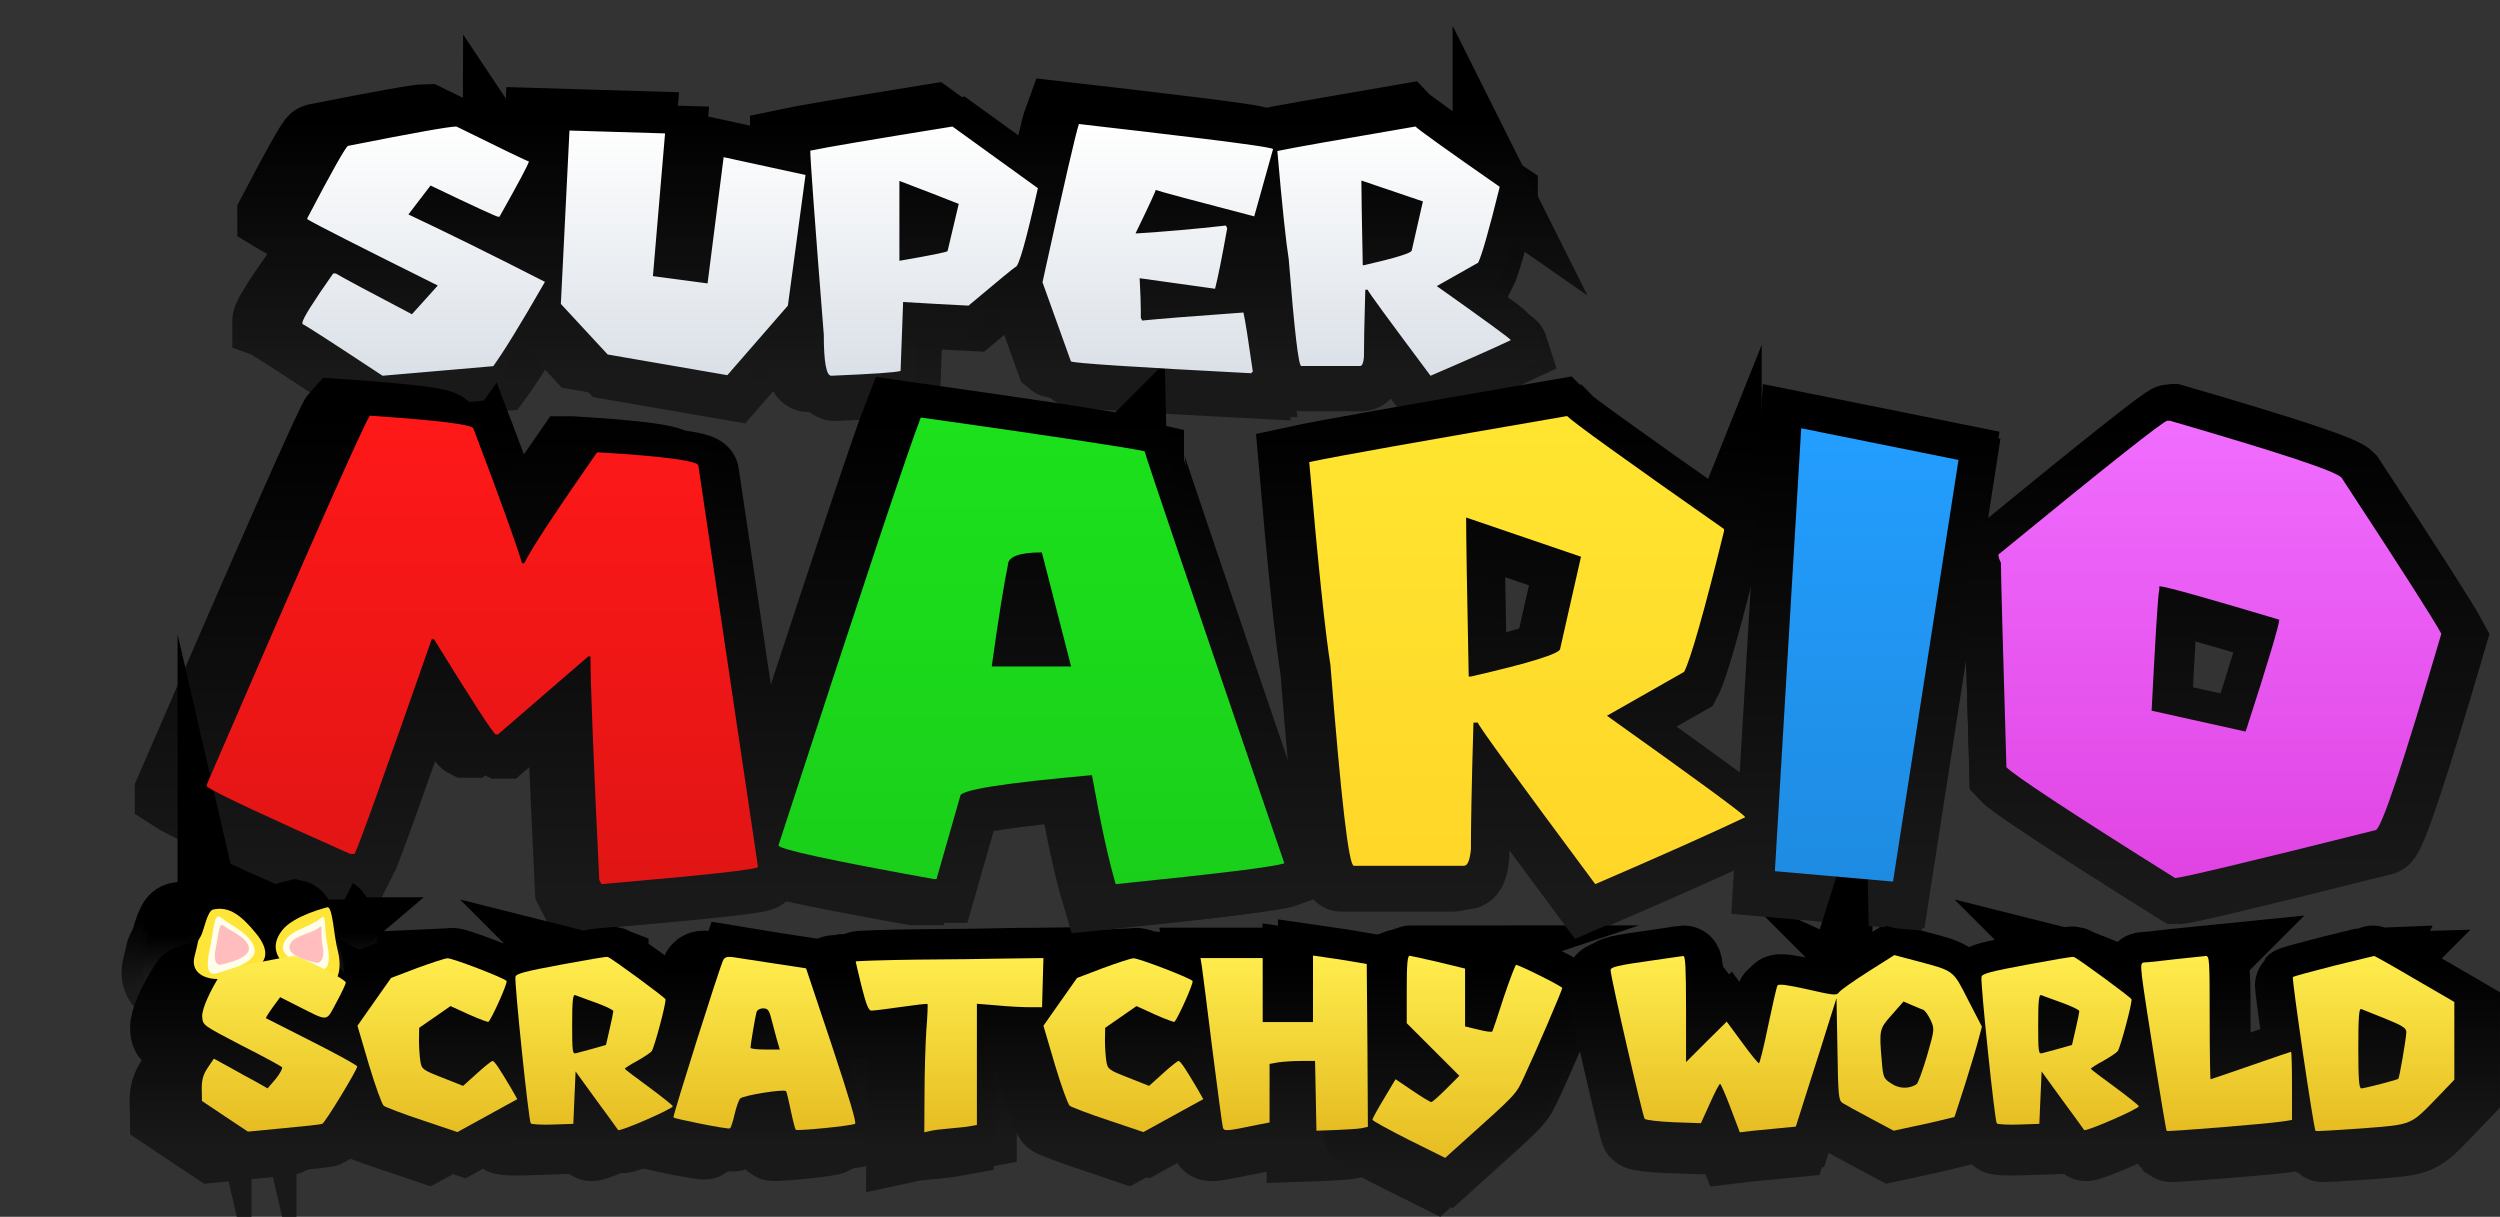 <svg version="1.1" xmlns="http://www.w3.org/2000/svg" xmlns:xlink="http://www.w3.org/1999/xlink" width="287.482" height="139.92" viewBox="0,0,287.482,139.92"><rect x="0" y="0" width="287.482" height="139.92" fill="#333333" stroke="none"/><defs><linearGradient x1="192.359" y1="120.564" x2="192.359" y2="149.426" gradientUnits="userSpaceOnUse" id="color-1"><stop offset="0" stop-color="#000000"/><stop offset="1" stop-color="#1b1b1b"/></linearGradient><linearGradient x1="192.359" y1="120.564" x2="192.359" y2="149.426" gradientUnits="userSpaceOnUse" id="color-2"><stop offset="0" stop-color="#000000"/><stop offset="1" stop-color="#191919"/></linearGradient><linearGradient x1="143.718" y1="154.005" x2="143.718" y2="207.713" gradientUnits="userSpaceOnUse" id="color-3"><stop offset="0" stop-color="#000000"/><stop offset="1" stop-color="#1b1b1b"/></linearGradient><linearGradient x1="143.718" y1="154.005" x2="143.718" y2="207.713" gradientUnits="userSpaceOnUse" id="color-4"><stop offset="0" stop-color="#000000"/><stop offset="1" stop-color="#191919"/></linearGradient><linearGradient x1="206.665" y1="154.213" x2="206.665" y2="207.713" gradientUnits="userSpaceOnUse" id="color-5"><stop offset="0" stop-color="#000000"/><stop offset="1" stop-color="#1b1b1b"/></linearGradient><linearGradient x1="206.665" y1="154.213" x2="206.665" y2="207.713" gradientUnits="userSpaceOnUse" id="color-6"><stop offset="0" stop-color="#000000"/><stop offset="1" stop-color="#191919"/></linearGradient><linearGradient x1="263.512" y1="154.048" x2="263.512" y2="207.713" gradientUnits="userSpaceOnUse" id="color-7"><stop offset="0" stop-color="#000000"/><stop offset="1" stop-color="#1b1b1b"/></linearGradient><linearGradient x1="263.512" y1="154.048" x2="263.512" y2="207.713" gradientUnits="userSpaceOnUse" id="color-8"><stop offset="0" stop-color="#000000"/><stop offset="1" stop-color="#191919"/></linearGradient><linearGradient x1="302.431" y1="155.45" x2="302.431" y2="207.424" gradientUnits="userSpaceOnUse" id="color-9"><stop offset="0" stop-color="#000000"/><stop offset="1" stop-color="#1b1b1b"/></linearGradient><linearGradient x1="302.431" y1="155.45" x2="302.431" y2="207.424" gradientUnits="userSpaceOnUse" id="color-10"><stop offset="0" stop-color="#000000"/><stop offset="1" stop-color="#191919"/></linearGradient><linearGradient x1="342.923" y1="154.584" x2="342.923" y2="207.012" gradientUnits="userSpaceOnUse" id="color-11"><stop offset="0" stop-color="#000000"/><stop offset="1" stop-color="#1b1b1b"/></linearGradient><linearGradient x1="342.923" y1="154.584" x2="342.923" y2="207.012" gradientUnits="userSpaceOnUse" id="color-12"><stop offset="0" stop-color="#000000"/><stop offset="1" stop-color="#191919"/></linearGradient><linearGradient x1="156.524" y1="216.054" x2="156.524" y2="235.919" gradientUnits="userSpaceOnUse" id="color-13"><stop offset="0" stop-color="#000000"/><stop offset="1" stop-color="#1b1b1b"/></linearGradient><linearGradient x1="156.524" y1="216.054" x2="156.524" y2="235.919" gradientUnits="userSpaceOnUse" id="color-14"><stop offset="0" stop-color="#000000"/><stop offset="1" stop-color="#191919"/></linearGradient><linearGradient x1="176.047" y1="216.056" x2="176.047" y2="235.905" gradientUnits="userSpaceOnUse" id="color-15"><stop offset="0" stop-color="#000000"/><stop offset="1" stop-color="#1b1b1b"/></linearGradient><linearGradient x1="176.047" y1="216.056" x2="176.047" y2="235.905" gradientUnits="userSpaceOnUse" id="color-16"><stop offset="0" stop-color="#000000"/><stop offset="1" stop-color="#191919"/></linearGradient><linearGradient x1="235.649" y1="215.901" x2="235.649" y2="235.983" gradientUnits="userSpaceOnUse" id="color-17"><stop offset="0" stop-color="#000000"/><stop offset="1" stop-color="#1b1b1b"/></linearGradient><linearGradient x1="235.649" y1="215.901" x2="235.649" y2="235.983" gradientUnits="userSpaceOnUse" id="color-18"><stop offset="0" stop-color="#000000"/><stop offset="1" stop-color="#191919"/></linearGradient><linearGradient x1="256.648" y1="215.927" x2="256.648" y2="239.103" gradientUnits="userSpaceOnUse" id="color-19"><stop offset="0" stop-color="#000000"/><stop offset="1" stop-color="#1b1b1b"/></linearGradient><linearGradient x1="256.648" y1="215.927" x2="256.648" y2="239.103" gradientUnits="userSpaceOnUse" id="color-20"><stop offset="0" stop-color="#000000"/><stop offset="1" stop-color="#191919"/></linearGradient><linearGradient x1="138.556" y1="216.215" x2="138.556" y2="236.14" gradientUnits="userSpaceOnUse" id="color-21"><stop offset="0" stop-color="#000000"/><stop offset="1" stop-color="#1b1b1b"/></linearGradient><linearGradient x1="138.556" y1="216.215" x2="138.556" y2="236.14" gradientUnits="userSpaceOnUse" id="color-22"><stop offset="0" stop-color="#000000"/><stop offset="1" stop-color="#191919"/></linearGradient><linearGradient x1="197.281" y1="216.189" x2="197.281" y2="236.166" gradientUnits="userSpaceOnUse" id="color-23"><stop offset="0" stop-color="#000000"/><stop offset="1" stop-color="#1b1b1b"/></linearGradient><linearGradient x1="197.281" y1="216.189" x2="197.281" y2="236.166" gradientUnits="userSpaceOnUse" id="color-24"><stop offset="0" stop-color="#000000"/><stop offset="1" stop-color="#191919"/></linearGradient><linearGradient x1="217.205" y1="216.215" x2="217.205" y2="236.14" gradientUnits="userSpaceOnUse" id="color-25"><stop offset="0" stop-color="#000000"/><stop offset="1" stop-color="#1b1b1b"/></linearGradient><linearGradient x1="217.205" y1="216.215" x2="217.205" y2="236.14" gradientUnits="userSpaceOnUse" id="color-26"><stop offset="0" stop-color="#000000"/><stop offset="1" stop-color="#191919"/></linearGradient><linearGradient x1="114.727" y1="210.539" x2="114.727" y2="218.596" gradientUnits="userSpaceOnUse" id="color-27"><stop offset="0" stop-color="#000000"/><stop offset="1" stop-color="#1b1b1b"/></linearGradient><linearGradient x1="114.727" y1="210.539" x2="114.727" y2="218.596" gradientUnits="userSpaceOnUse" id="color-28"><stop offset="0" stop-color="#000000"/><stop offset="1" stop-color="#191919"/></linearGradient><linearGradient x1="114.922" y1="211.417" x2="114.922" y2="217.989" gradientUnits="userSpaceOnUse" id="color-29"><stop offset="0" stop-color="#000000"/><stop offset="1" stop-color="#1b1b1b"/></linearGradient><linearGradient x1="114.922" y1="211.417" x2="114.922" y2="217.989" gradientUnits="userSpaceOnUse" id="color-30"><stop offset="0" stop-color="#000000"/><stop offset="1" stop-color="#191919"/></linearGradient><linearGradient x1="114.999" y1="212.388" x2="114.999" y2="216.958" gradientUnits="userSpaceOnUse" id="color-31"><stop offset="0" stop-color="#000000"/><stop offset="1" stop-color="#1b1b1b"/></linearGradient><linearGradient x1="114.999" y1="212.388" x2="114.999" y2="216.958" gradientUnits="userSpaceOnUse" id="color-32"><stop offset="0" stop-color="#000000"/><stop offset="1" stop-color="#191919"/></linearGradient><linearGradient x1="123.682" y1="210.355" x2="123.682" y2="219.243" gradientUnits="userSpaceOnUse" id="color-33"><stop offset="0" stop-color="#000000"/><stop offset="1" stop-color="#1b1b1b"/></linearGradient><linearGradient x1="123.682" y1="210.355" x2="123.682" y2="219.243" gradientUnits="userSpaceOnUse" id="color-34"><stop offset="0" stop-color="#000000"/><stop offset="1" stop-color="#191919"/></linearGradient><linearGradient x1="123.482" y1="211.482" x2="123.482" y2="217.494" gradientUnits="userSpaceOnUse" id="color-35"><stop offset="0" stop-color="#000000"/><stop offset="1" stop-color="#1b1b1b"/></linearGradient><linearGradient x1="123.482" y1="211.482" x2="123.482" y2="217.494" gradientUnits="userSpaceOnUse" id="color-36"><stop offset="0" stop-color="#000000"/><stop offset="1" stop-color="#191919"/></linearGradient><linearGradient x1="123.54" y1="212.575" x2="123.54" y2="216.727" gradientUnits="userSpaceOnUse" id="color-37"><stop offset="0" stop-color="#000000"/><stop offset="1" stop-color="#1b1b1b"/></linearGradient><linearGradient x1="123.54" y1="212.575" x2="123.54" y2="216.727" gradientUnits="userSpaceOnUse" id="color-38"><stop offset="0" stop-color="#000000"/><stop offset="1" stop-color="#191919"/></linearGradient><linearGradient x1="120.454" y1="215.953" x2="120.454" y2="236.088" gradientUnits="userSpaceOnUse" id="color-39"><stop offset="0" stop-color="#000000"/><stop offset="1" stop-color="#1b1b1b"/></linearGradient><linearGradient x1="120.454" y1="215.953" x2="120.454" y2="236.088" gradientUnits="userSpaceOnUse" id="color-40"><stop offset="0" stop-color="#000000"/><stop offset="1" stop-color="#191919"/></linearGradient><linearGradient x1="294.357" y1="215.849" x2="294.357" y2="236.166" gradientUnits="userSpaceOnUse" id="color-41"><stop offset="0" stop-color="#000000"/><stop offset="1" stop-color="#1b1b1b"/></linearGradient><linearGradient x1="294.357" y1="215.849" x2="294.357" y2="236.166" gradientUnits="userSpaceOnUse" id="color-42"><stop offset="0" stop-color="#000000"/><stop offset="1" stop-color="#191919"/></linearGradient><linearGradient x1="324.607" y1="216.054" x2="324.607" y2="235.919" gradientUnits="userSpaceOnUse" id="color-43"><stop offset="0" stop-color="#000000"/><stop offset="1" stop-color="#1b1b1b"/></linearGradient><linearGradient x1="324.607" y1="216.054" x2="324.607" y2="235.919" gradientUnits="userSpaceOnUse" id="color-44"><stop offset="0" stop-color="#000000"/><stop offset="1" stop-color="#191919"/></linearGradient><linearGradient x1="342.551" y1="215.953" x2="342.551" y2="236.017" gradientUnits="userSpaceOnUse" id="color-45"><stop offset="0" stop-color="#000000"/><stop offset="1" stop-color="#1b1b1b"/></linearGradient><linearGradient x1="342.551" y1="215.953" x2="342.551" y2="236.017" gradientUnits="userSpaceOnUse" id="color-46"><stop offset="0" stop-color="#000000"/><stop offset="1" stop-color="#191919"/></linearGradient><linearGradient x1="360.55" y1="215.953" x2="360.55" y2="236.021" gradientUnits="userSpaceOnUse" id="color-47"><stop offset="0" stop-color="#000000"/><stop offset="1" stop-color="#1b1b1b"/></linearGradient><linearGradient x1="360.55" y1="215.953" x2="360.55" y2="236.021" gradientUnits="userSpaceOnUse" id="color-48"><stop offset="0" stop-color="#000000"/><stop offset="1" stop-color="#191919"/></linearGradient><linearGradient x1="189.534" y1="118.888" x2="189.534" y2="148.399" gradientUnits="userSpaceOnUse" id="color-49"><stop offset="0" stop-color="#000000"/><stop offset="1" stop-color="#1b1b1b"/></linearGradient><linearGradient x1="189.534" y1="118.888" x2="189.534" y2="148.399" gradientUnits="userSpaceOnUse" id="color-50"><stop offset="0" stop-color="#000000"/><stop offset="1" stop-color="#191919"/></linearGradient><linearGradient x1="139.799" y1="153.081" x2="139.799" y2="207.998" gradientUnits="userSpaceOnUse" id="color-51"><stop offset="0" stop-color="#000000"/><stop offset="1" stop-color="#1b1b1b"/></linearGradient><linearGradient x1="139.799" y1="153.081" x2="139.799" y2="207.998" gradientUnits="userSpaceOnUse" id="color-52"><stop offset="0" stop-color="#000000"/><stop offset="1" stop-color="#191919"/></linearGradient><linearGradient x1="204.161" y1="153.294" x2="204.161" y2="207.998" gradientUnits="userSpaceOnUse" id="color-53"><stop offset="0" stop-color="#000000"/><stop offset="1" stop-color="#1b1b1b"/></linearGradient><linearGradient x1="204.161" y1="153.294" x2="204.161" y2="207.998" gradientUnits="userSpaceOnUse" id="color-54"><stop offset="0" stop-color="#000000"/><stop offset="1" stop-color="#191919"/></linearGradient><linearGradient x1="262.287" y1="153.125" x2="262.287" y2="207.998" gradientUnits="userSpaceOnUse" id="color-55"><stop offset="0" stop-color="#000000"/><stop offset="1" stop-color="#1b1b1b"/></linearGradient><linearGradient x1="262.287" y1="153.125" x2="262.287" y2="207.998" gradientUnits="userSpaceOnUse" id="color-56"><stop offset="0" stop-color="#000000"/><stop offset="1" stop-color="#191919"/></linearGradient><linearGradient x1="302.082" y1="154.559" x2="302.082" y2="207.702" gradientUnits="userSpaceOnUse" id="color-57"><stop offset="0" stop-color="#000000"/><stop offset="1" stop-color="#1b1b1b"/></linearGradient><linearGradient x1="302.082" y1="154.559" x2="302.082" y2="207.702" gradientUnits="userSpaceOnUse" id="color-58"><stop offset="0" stop-color="#000000"/><stop offset="1" stop-color="#191919"/></linearGradient><linearGradient x1="343.485" y1="153.673" x2="343.485" y2="207.281" gradientUnits="userSpaceOnUse" id="color-59"><stop offset="0" stop-color="#000000"/><stop offset="1" stop-color="#1b1b1b"/></linearGradient><linearGradient x1="343.485" y1="153.673" x2="343.485" y2="207.281" gradientUnits="userSpaceOnUse" id="color-60"><stop offset="0" stop-color="#000000"/><stop offset="1" stop-color="#191919"/></linearGradient><linearGradient x1="152.892" y1="216.526" x2="152.892" y2="236.838" gradientUnits="userSpaceOnUse" id="color-61"><stop offset="0" stop-color="#000000"/><stop offset="1" stop-color="#1b1b1b"/></linearGradient><linearGradient x1="152.892" y1="216.526" x2="152.892" y2="236.838" gradientUnits="userSpaceOnUse" id="color-62"><stop offset="0" stop-color="#000000"/><stop offset="1" stop-color="#191919"/></linearGradient><linearGradient x1="172.855" y1="216.529" x2="172.855" y2="236.824" gradientUnits="userSpaceOnUse" id="color-63"><stop offset="0" stop-color="#000000"/><stop offset="1" stop-color="#1b1b1b"/></linearGradient><linearGradient x1="172.855" y1="216.529" x2="172.855" y2="236.824" gradientUnits="userSpaceOnUse" id="color-64"><stop offset="0" stop-color="#000000"/><stop offset="1" stop-color="#191919"/></linearGradient><linearGradient x1="233.797" y1="216.37" x2="233.797" y2="236.904" gradientUnits="userSpaceOnUse" id="color-65"><stop offset="0" stop-color="#000000"/><stop offset="1" stop-color="#1b1b1b"/></linearGradient><linearGradient x1="233.797" y1="216.37" x2="233.797" y2="236.904" gradientUnits="userSpaceOnUse" id="color-66"><stop offset="0" stop-color="#000000"/><stop offset="1" stop-color="#191919"/></linearGradient><linearGradient x1="255.269" y1="216.397" x2="255.269" y2="240.093" gradientUnits="userSpaceOnUse" id="color-67"><stop offset="0" stop-color="#000000"/><stop offset="1" stop-color="#1b1b1b"/></linearGradient><linearGradient x1="255.269" y1="216.397" x2="255.269" y2="240.093" gradientUnits="userSpaceOnUse" id="color-68"><stop offset="0" stop-color="#000000"/><stop offset="1" stop-color="#191919"/></linearGradient><linearGradient x1="134.52" y1="216.691" x2="134.52" y2="237.064" gradientUnits="userSpaceOnUse" id="color-69"><stop offset="0" stop-color="#000000"/><stop offset="1" stop-color="#1b1b1b"/></linearGradient><linearGradient x1="134.52" y1="216.691" x2="134.52" y2="237.064" gradientUnits="userSpaceOnUse" id="color-70"><stop offset="0" stop-color="#000000"/><stop offset="1" stop-color="#191919"/></linearGradient><linearGradient x1="194.566" y1="216.665" x2="194.566" y2="237.091" gradientUnits="userSpaceOnUse" id="color-71"><stop offset="0" stop-color="#000000"/><stop offset="1" stop-color="#1b1b1b"/></linearGradient><linearGradient x1="194.566" y1="216.665" x2="194.566" y2="237.091" gradientUnits="userSpaceOnUse" id="color-72"><stop offset="0" stop-color="#000000"/><stop offset="1" stop-color="#191919"/></linearGradient><linearGradient x1="214.939" y1="216.691" x2="214.939" y2="237.064" gradientUnits="userSpaceOnUse" id="color-73"><stop offset="0" stop-color="#000000"/><stop offset="1" stop-color="#1b1b1b"/></linearGradient><linearGradient x1="214.939" y1="216.691" x2="214.939" y2="237.064" gradientUnits="userSpaceOnUse" id="color-74"><stop offset="0" stop-color="#000000"/><stop offset="1" stop-color="#191919"/></linearGradient><linearGradient x1="110.156" y1="210.888" x2="110.156" y2="219.125" gradientUnits="userSpaceOnUse" id="color-75"><stop offset="0" stop-color="#000000"/><stop offset="1" stop-color="#1b1b1b"/></linearGradient><linearGradient x1="110.156" y1="210.888" x2="110.156" y2="219.125" gradientUnits="userSpaceOnUse" id="color-76"><stop offset="0" stop-color="#000000"/><stop offset="1" stop-color="#191919"/></linearGradient><linearGradient x1="110.355" y1="211.785" x2="110.355" y2="218.505" gradientUnits="userSpaceOnUse" id="color-77"><stop offset="0" stop-color="#000000"/><stop offset="1" stop-color="#1b1b1b"/></linearGradient><linearGradient x1="110.355" y1="211.785" x2="110.355" y2="218.505" gradientUnits="userSpaceOnUse" id="color-78"><stop offset="0" stop-color="#000000"/><stop offset="1" stop-color="#191919"/></linearGradient><linearGradient x1="110.433" y1="212.778" x2="110.433" y2="217.451" gradientUnits="userSpaceOnUse" id="color-79"><stop offset="0" stop-color="#000000"/><stop offset="1" stop-color="#1b1b1b"/></linearGradient><linearGradient x1="110.433" y1="212.778" x2="110.433" y2="217.451" gradientUnits="userSpaceOnUse" id="color-80"><stop offset="0" stop-color="#000000"/><stop offset="1" stop-color="#191919"/></linearGradient><linearGradient x1="119.312" y1="210.699" x2="119.312" y2="219.787" gradientUnits="userSpaceOnUse" id="color-81"><stop offset="0" stop-color="#000000"/><stop offset="1" stop-color="#1b1b1b"/></linearGradient><linearGradient x1="119.312" y1="210.699" x2="119.312" y2="219.787" gradientUnits="userSpaceOnUse" id="color-82"><stop offset="0" stop-color="#000000"/><stop offset="1" stop-color="#191919"/></linearGradient><linearGradient x1="119.108" y1="211.852" x2="119.108" y2="217.999" gradientUnits="userSpaceOnUse" id="color-83"><stop offset="0" stop-color="#000000"/><stop offset="1" stop-color="#1b1b1b"/></linearGradient><linearGradient x1="119.108" y1="211.852" x2="119.108" y2="217.999" gradientUnits="userSpaceOnUse" id="color-84"><stop offset="0" stop-color="#000000"/><stop offset="1" stop-color="#191919"/></linearGradient><linearGradient x1="119.166" y1="212.97" x2="119.166" y2="217.214" gradientUnits="userSpaceOnUse" id="color-85"><stop offset="0" stop-color="#000000"/><stop offset="1" stop-color="#1b1b1b"/></linearGradient><linearGradient x1="119.166" y1="212.97" x2="119.166" y2="217.214" gradientUnits="userSpaceOnUse" id="color-86"><stop offset="0" stop-color="#000000"/><stop offset="1" stop-color="#191919"/></linearGradient><linearGradient x1="116.011" y1="216.423" x2="116.011" y2="237.011" gradientUnits="userSpaceOnUse" id="color-87"><stop offset="0" stop-color="#000000"/><stop offset="1" stop-color="#1b1b1b"/></linearGradient><linearGradient x1="116.011" y1="216.423" x2="116.011" y2="237.011" gradientUnits="userSpaceOnUse" id="color-88"><stop offset="0" stop-color="#000000"/><stop offset="1" stop-color="#191919"/></linearGradient><linearGradient x1="293.826" y1="216.316" x2="293.826" y2="237.091" gradientUnits="userSpaceOnUse" id="color-89"><stop offset="0" stop-color="#000000"/><stop offset="1" stop-color="#1b1b1b"/></linearGradient><linearGradient x1="293.826" y1="216.316" x2="293.826" y2="237.091" gradientUnits="userSpaceOnUse" id="color-90"><stop offset="0" stop-color="#000000"/><stop offset="1" stop-color="#191919"/></linearGradient><linearGradient x1="324.757" y1="216.526" x2="324.757" y2="236.838" gradientUnits="userSpaceOnUse" id="color-91"><stop offset="0" stop-color="#000000"/><stop offset="1" stop-color="#1b1b1b"/></linearGradient><linearGradient x1="324.757" y1="216.526" x2="324.757" y2="236.838" gradientUnits="userSpaceOnUse" id="color-92"><stop offset="0" stop-color="#000000"/><stop offset="1" stop-color="#191919"/></linearGradient><linearGradient x1="343.105" y1="216.423" x2="343.105" y2="236.939" gradientUnits="userSpaceOnUse" id="color-93"><stop offset="0" stop-color="#000000"/><stop offset="1" stop-color="#1b1b1b"/></linearGradient><linearGradient x1="343.105" y1="216.423" x2="343.105" y2="236.939" gradientUnits="userSpaceOnUse" id="color-94"><stop offset="0" stop-color="#000000"/><stop offset="1" stop-color="#191919"/></linearGradient><linearGradient x1="361.508" y1="216.423" x2="361.508" y2="236.942" gradientUnits="userSpaceOnUse" id="color-95"><stop offset="0" stop-color="#000000"/><stop offset="1" stop-color="#1b1b1b"/></linearGradient><linearGradient x1="361.508" y1="216.423" x2="361.508" y2="236.942" gradientUnits="userSpaceOnUse" id="color-96"><stop offset="0" stop-color="#000000"/><stop offset="1" stop-color="#191919"/></linearGradient><linearGradient x1="122.522" y1="119.814" x2="122.522" y2="148.474" gradientUnits="userSpaceOnUse" id="color-97"><stop offset="0" stop-color="#ffffff"/><stop offset="1" stop-color="#dae0e7"/></linearGradient><linearGradient x1="111.522" y1="153.066" x2="111.522" y2="206.934" gradientUnits="userSpaceOnUse" id="color-98"><stop offset="0" stop-color="#ff1818"/><stop offset="1" stop-color="#e11515"/></linearGradient><linearGradient x1="177.264" y1="153.275" x2="177.264" y2="206.934" gradientUnits="userSpaceOnUse" id="color-99"><stop offset="0" stop-color="#1ce11c"/><stop offset="1" stop-color="#1acf1a"/></linearGradient><linearGradient x1="263.363" y1="153.109" x2="263.363" y2="206.934" gradientUnits="userSpaceOnUse" id="color-100"><stop offset="0" stop-color="#ffe530"/><stop offset="1" stop-color="#ffd628"/></linearGradient><linearGradient x1="302.398" y1="154.515" x2="302.398" y2="206.644" gradientUnits="userSpaceOnUse" id="color-101"><stop offset="0" stop-color="#239eff"/><stop offset="1" stop-color="#1e8be1"/></linearGradient><linearGradient x1="343.01" y1="153.647" x2="343.01" y2="206.231" gradientUnits="userSpaceOnUse" id="color-102"><stop offset="0" stop-color="#f06dff"/><stop offset="1" stop-color="#e044e3"/></linearGradient><linearGradient x1="156.058" y1="215.299" x2="156.058" y2="235.223" gradientUnits="userSpaceOnUse" id="color-103"><stop offset="0" stop-color="#ffed4d"/><stop offset="1" stop-color="#e6bd22"/></linearGradient><linearGradient x1="175.639" y1="215.302" x2="175.639" y2="235.209" gradientUnits="userSpaceOnUse" id="color-104"><stop offset="0" stop-color="#ffed4d"/><stop offset="1" stop-color="#e6bd22"/></linearGradient><linearGradient x1="235.417" y1="215.146" x2="235.417" y2="235.287" gradientUnits="userSpaceOnUse" id="color-105"><stop offset="0" stop-color="#ffed4d"/><stop offset="1" stop-color="#e6bd22"/></linearGradient><linearGradient x1="256.479" y1="215.172" x2="256.479" y2="238.416" gradientUnits="userSpaceOnUse" id="color-106"><stop offset="0" stop-color="#ffed4d"/><stop offset="1" stop-color="#e6bd22"/></linearGradient><linearGradient x1="138.037" y1="215.461" x2="138.037" y2="235.445" gradientUnits="userSpaceOnUse" id="color-107"><stop offset="0" stop-color="#ffed4d"/><stop offset="1" stop-color="#e6bd22"/></linearGradient><linearGradient x1="196.936" y1="215.435" x2="196.936" y2="235.471" gradientUnits="userSpaceOnUse" id="color-108"><stop offset="0" stop-color="#ffed4d"/><stop offset="1" stop-color="#e6bd22"/></linearGradient><linearGradient x1="216.919" y1="215.461" x2="216.919" y2="235.445" gradientUnits="userSpaceOnUse" id="color-109"><stop offset="0" stop-color="#ffed4d"/><stop offset="1" stop-color="#e6bd22"/></linearGradient><linearGradient x1="119.881" y1="215.198" x2="119.881" y2="235.392" gradientUnits="userSpaceOnUse" id="color-110"><stop offset="0" stop-color="#ffed4d"/><stop offset="1" stop-color="#e6bd22"/></linearGradient><linearGradient x1="294.3" y1="215.093" x2="294.3" y2="235.471" gradientUnits="userSpaceOnUse" id="color-111"><stop offset="0" stop-color="#ffed4d"/><stop offset="1" stop-color="#e6bd22"/></linearGradient><linearGradient x1="324.64" y1="215.299" x2="324.64" y2="235.223" gradientUnits="userSpaceOnUse" id="color-112"><stop offset="0" stop-color="#ffed4d"/><stop offset="1" stop-color="#e6bd22"/></linearGradient><linearGradient x1="342.637" y1="215.198" x2="342.637" y2="235.322" gradientUnits="userSpaceOnUse" id="color-113"><stop offset="0" stop-color="#ffed4d"/><stop offset="1" stop-color="#e6bd22"/></linearGradient><linearGradient x1="360.689" y1="215.198" x2="360.689" y2="235.325" gradientUnits="userSpaceOnUse" id="color-114"><stop offset="0" stop-color="#ffed4d"/><stop offset="1" stop-color="#e6bd22"/></linearGradient></defs><g transform="translate(-87.743,-105.266)"><g data-paper-data="{&quot;isPaintingLayer&quot;:true}" fill-rule="nonzero" stroke-linecap="butt" stroke-linejoin="miter" stroke-miterlimit="10" stroke-dasharray="" stroke-dashoffset="0" style="mix-blend-mode: normal"><g stroke-width="8.5"><path d="M149.048,124.849c0,0.241 -1.123,2.349 -3.369,6.346h-0.157c-0.18,0 -2.762,-1.185 -7.747,-3.58l-2.538,3.317c4.29,2.021 9.522,4.591 15.653,7.731c-2.784,4.854 -4.761,8.061 -5.928,9.664l-12.689,1.098c-5.794,-3.822 -8.849,-5.798 -9.186,-5.93v-0.154c0,-0.418 1.168,-2.285 3.527,-5.645h0.291c0.921,0.549 3.841,2.109 8.736,4.679l2.964,-3.293c-9.006,-4.481 -13.99,-7.008 -14.956,-7.601v-0.132c2.852,-5.447 4.423,-8.214 4.67,-8.28c7.434,-1.472 11.589,-2.218 12.42,-2.218c5.39,2.658 8.151,3.998 8.309,3.998zM207.406,127.923c-1.348,6.018 -2.201,9.027 -2.56,9.027c-0.068,0 -1.863,1.471 -5.39,4.436c-2.179,-0.11 -4.694,-0.241 -7.501,-0.416l-0.291,7.906c-0.606,0.176 -3.256,0.351 -7.95,0.549c-0.561,0 -0.853,-1.582 -0.853,-4.722c-1.033,-13.025 -1.55,-20.053 -1.55,-21.086c1.751,-0.374 7.186,-1.295 16.304,-2.767zM232.212,131.151c-7.007,-1.823 -10.78,-2.833 -11.296,-3.031c0,0.132 -0.764,1.802 -2.314,4.987h0.158c3.121,-0.198 6.535,-0.484 10.196,-0.901l0.156,0.307c-0.606,3.404 -1.077,5.71 -1.392,6.94l-8.646,-1.208c0.09,1.669 0.135,2.922 0.135,3.779v0.768l0.157,0.307c1.909,-0.197 5.794,-0.504 11.61,-0.922c0.202,0.901 0.562,3.184 1.078,6.808c-0.112,0 -0.157,0.044 -0.157,0.154c-13.587,-0.703 -20.481,-1.164 -20.706,-1.362l-3.257,-9.071c2.471,-11.268 3.864,-17.308 4.178,-18.142c8.388,0.968 22.255,2.558 22.255,2.877zM260.331,127.747v0.132c-1.235,5.008 -2.067,7.863 -2.448,8.588l-4.739,2.679c5.614,3.976 8.443,6.041 8.488,6.194c-1.999,0.945 -5.053,2.306 -9.207,4.085c-4.806,-6.436 -7.208,-9.708 -7.208,-9.863h-0.27c-0.112,3.756 -0.158,6.349 -0.158,7.754c-0.068,0.659 -0.202,0.989 -0.427,0.989h-6.759c-0.314,0 -0.786,-4.087 -1.438,-12.257c-0.291,-1.779 -0.741,-5.908 -1.303,-12.388c1.73,-0.374 7.007,-1.295 15.833,-2.811c0.337,0.351 3.549,2.658 9.635,6.897zM164.662,121.64l-1.391,16.364l6.264,0.834l1.843,-14.474l9.387,2.043l-2.021,14.979l-6.94,7.974l-13.721,-2.372l-5.368,-5.799l0.989,-19.878zM244.498,127.176c0,0.9 0.044,4.086 0.156,9.577h0.135c3.66,-0.834 5.48,-1.405 5.48,-1.691l1.28,-5.623l-7.052,-2.394zM191.53,136.248c3.683,-0.636 5.524,-1.011 5.524,-1.12l1.28,-5.403c-1.819,-0.725 -4.087,-1.604 -6.804,-2.636z" fill="url(#color-1)" stroke="url(#color-2)"/><g><path d="M142.691,155.49c3.062,8.044 4.905,13.201 5.576,15.429h0.253c0.713,-1.526 3.522,-5.775 8.345,-12.706h0.251c7.591,0.454 11.366,0.99 11.366,1.527l6.836,45.993c0,0.289 -5.998,0.949 -17.949,1.98l-0.253,-0.495c-0.67,-13.984 -1.005,-22.522 -1.005,-25.615h-0.251l-10.359,8.949h-0.251c-0.336,-0.165 -2.684,-3.795 -7.087,-10.93h-0.253c-5.409,15.469 -8.346,23.677 -8.849,24.626h-0.502c-9.645,-4.29 -15.138,-6.847 -16.439,-7.713v-0.248c11.952,-27.679 18.2,-41.746 18.703,-42.282c7.926,0.536 11.868,1.032 11.868,1.486z" fill="url(#color-3)" stroke="url(#color-4)"/><path d="M219.644,158.089c0,0.207 5.325,15.964 16.018,47.231c-1.132,0.413 -7.547,1.197 -19.332,2.393c-0.796,-2.682 -1.718,-6.846 -2.725,-12.498c-10.065,0.908 -15.097,1.689 -15.097,2.391l-2.727,9.53h-0.293c-11.868,-2.145 -17.823,-3.425 -17.823,-3.879c9.478,-29.163 14.931,-45.497 16.315,-49.045c15.515,2.187 24.07,3.505 25.663,3.876zM203.962,171.166c-0.42,2.021 -1.049,5.857 -1.845,11.59h9.1l-3.354,-13.076c-2.6,0 -3.9,0.495 -3.9,1.486z" fill="url(#color-5)" stroke="url(#color-6)"/><path d="M286.074,166.999v0.247c-2.307,9.406 -3.859,14.769 -4.572,16.13l-8.848,5.032c10.484,7.466 15.768,11.345 15.851,11.633c-3.732,1.774 -9.436,4.331 -17.194,7.672c-8.974,-12.087 -13.461,-18.232 -13.461,-18.52h-0.503c-0.21,7.053 -0.293,11.92 -0.293,14.56c-0.125,1.238 -0.377,1.857 -0.797,1.857h-12.624c-0.587,0 -1.468,-7.673 -2.684,-23.018c-0.545,-3.341 -1.383,-11.096 -2.431,-23.264c3.229,-0.702 13.084,-2.433 29.565,-5.279c0.629,0.66 6.626,4.991 17.99,12.952zM256.508,165.927c0,1.691 0.085,7.672 0.293,17.984h0.253c6.835,-1.567 10.233,-2.641 10.233,-3.177l2.39,-10.559l-13.169,-4.497z" fill="url(#color-7)" stroke="url(#color-8)"/><path d="M312.957,159.08l-7.506,48.344l-13.544,-1.194l3.018,-50.78z" fill="url(#color-9)" stroke="url(#color-10)"/><path d="M337.199,154.584c12.329,3.589 18.913,5.735 19.668,6.518c6.793,10.353 10.61,16.333 11.449,17.901c-4.403,15.015 -6.92,22.523 -7.549,22.523c-14.635,3.671 -22.311,5.487 -22.981,5.487c-12.12,-7.59 -18.535,-11.84 -19.333,-12.706c-0.42,-14.149 -0.629,-21.945 -0.629,-23.43c-0.209,-0.413 -0.292,-0.742 -0.292,-0.948c12.496,-10.23 18.955,-15.345 19.374,-15.345zM335.982,173.848c-0.21,1.279 -0.462,5.939 -0.882,13.984l10.779,2.393c2.6,-8.003 3.857,-12.293 3.857,-12.83c-8.555,-2.557 -13.125,-3.835 -13.754,-3.835z" fill="url(#color-11)" stroke="url(#color-12)"/></g><g><g><path d="M158.074,216.058c0.419,0.105 6.528,4.614 6.633,4.85c0.131,0.315 -1.285,5.584 -1.573,5.951c-0.131,0.184 -0.891,0.682 -1.678,1.127c-0.786,0.419 -1.416,0.839 -1.416,0.891c0,0.052 1.232,0.996 2.753,2.097c1.521,1.127 2.753,2.097 2.753,2.202c0,0.315 -6.108,2.962 -6.266,2.727c-0.079,-0.131 -1.206,-1.678 -2.517,-3.461l-2.36,-3.251l-0.131,2.989l-0.131,3.015l-2.333,0.079c-1.285,0.052 -2.438,-0.026 -2.543,-0.131c-0.236,-0.236 -1.888,-16.123 -1.756,-16.805c0.079,-0.367 1.101,-0.629 5.191,-1.389c2.805,-0.524 5.243,-0.944 5.374,-0.891zM154.351,220.436c-0.262,-0.079 -0.341,0.682 -0.341,3.356c0,3.146 0.026,3.434 0.472,3.303c0.236,-0.052 1.127,-0.315 1.94,-0.524l1.468,-0.419l0.419,-1.835c0.236,-0.996 0.419,-1.914 0.419,-2.045c0,-0.131 -0.918,-0.577 -2.019,-0.97c-1.127,-0.419 -2.202,-0.786 -2.36,-0.865z" fill="url(#color-13)" stroke="url(#color-14)"/><path d="M172.441,216.085c0.446,0.079 2.543,0.393 4.614,0.708l3.775,0.577l2.962,8.861c1.992,6.004 2.858,8.914 2.648,8.966c-0.655,0.262 -6.606,0.839 -6.79,0.682c-0.079,-0.079 -0.341,-1.101 -0.577,-2.228c-0.236,-1.154 -0.472,-2.15 -0.551,-2.202c-0.262,-0.262 -4.981,0.498 -5.269,0.865c-0.157,0.21 -0.446,1.022 -0.629,1.835c-0.184,0.813 -0.42,1.521 -0.524,1.573c-0.21,0.131 -6.266,-1.075 -6.475,-1.258c-0.105,-0.131 5.296,-17.25 5.715,-18.063c0.184,-0.315 0.472,-0.393 1.101,-0.315zM175.901,221.957c-0.367,0 -0.682,0.183 -0.76,0.446c-0.131,0.472 -0.682,3.696 -0.682,4.064c0,0.131 0.76,0.21 1.678,0.21h1.678l-0.367,-1.258c-0.184,-0.682 -0.472,-1.73 -0.629,-2.359c-0.236,-0.918 -0.393,-1.101 -0.918,-1.101z" fill="url(#color-15)" stroke="url(#color-16)"/><path d="M238.952,215.901l1.258,0.183c0.682,0.079 2.071,0.315 3.067,0.472l1.835,0.315l0.079,9.333l0.052,9.333l-0.708,0.157c-0.419,0.079 -1.73,0.157 -2.962,0.21l-2.228,0.079l-0.079,-4.011l-0.079,-3.985h-1.625c-0.891,0 -2.071,0.079 -2.595,0.157l-0.996,0.183v3.356v3.356l-1.363,0.262c-3.644,0.76 -3.854,0.76 -3.985,0.315c-0.079,-0.236 -0.603,-4.247 -1.206,-8.94c-0.577,-4.693 -1.127,-8.966 -1.206,-9.517l-0.157,-0.97h3.565h3.565v3.67v3.67h2.884h2.884v-3.828z" fill="url(#color-17)" stroke="url(#color-18)"/><path d="M250.041,215.927c0.157,0.026 1.678,0.341 3.33,0.734l3.015,0.734v3.303v3.329l1.521,0.367c0.813,0.21 1.547,0.315 1.599,0.21c0.052,-0.079 0.655,-1.835 1.311,-3.906c0.682,-2.045 1.337,-3.723 1.416,-3.723c0.367,0 5.296,2.464 5.296,2.648c0,0.236 -3.041,7.341 -4.326,10.067c-1.022,2.202 -0.655,1.835 -7.498,7.97l-1.599,1.442l-4.168,-2.071c-2.281,-1.154 -4.168,-2.176 -4.168,-2.307c0,-0.131 0.603,-1.232 1.337,-2.438l1.311,-2.202l1.94,1.311c1.075,0.734 2.045,1.311 2.15,1.311c0.131,0 0.891,-0.682 1.73,-1.521l1.494,-1.494l-3.015,-3.015l-3.015,-3.015v-3.854c0,-2.936 0.079,-3.88 0.341,-3.88z" fill="url(#color-19)" stroke="url(#color-20)"/><path d="M139.723,216.216c0.551,-0.026 6.371,2.202 6.764,2.595c0.184,0.157 -1.625,4.195 -2.071,4.693c-0.052,0.052 -1.049,-0.315 -2.228,-0.839l-2.123,-0.97l-1.809,1.258l-1.783,1.232l-0.026,1.442c0,0.786 0.079,1.861 0.157,2.386c0.157,0.918 0.236,0.996 2.517,1.888l2.386,0.944l1.573,-1.416c0.865,-0.787 1.678,-1.442 1.809,-1.442c0.21,0 0.813,0.918 2.15,3.172l0.682,1.206l-3.434,1.888l-3.434,1.888l-4.037,-1.363c-2.228,-0.734 -4.195,-1.494 -4.404,-1.652c-0.21,-0.157 -0.97,-2.281 -1.704,-4.719l-1.311,-4.457l1.914,-2.726l1.94,-2.753l2.962,-1.127c1.652,-0.603 3.225,-1.127 3.513,-1.127z" fill="url(#color-21)" stroke="url(#color-22)"/><path d="M204.032,216.242l4.011,-0.052l-0.079,2.805l-0.079,2.831h-1.442c-0.786,0 -2.464,-0.079 -3.723,-0.21l-2.307,-0.183v6.947v6.947l-0.577,0.105c-0.341,0.079 -1.416,0.21 -2.438,0.288c-0.996,0.079 -2.097,0.21 -2.412,0.315l-0.603,0.131l0.026,-4.404c0,-2.438 0.105,-5.741 0.21,-7.314c0.131,-1.599 0.184,-2.936 0.131,-2.989c-0.052,-0.052 -1.416,0.105 -3.041,0.341c-1.625,0.236 -3.146,0.419 -3.382,0.419c-0.341,0 -0.603,-0.682 -1.127,-2.753c-0.367,-1.494 -0.682,-2.805 -0.682,-2.884c0,-0.052 3.041,-0.157 6.764,-0.21c3.697,-0.026 8.546,-0.079 10.749,-0.131z" fill="url(#color-23)" stroke="url(#color-24)"/><path d="M218.372,216.216c0.551,-0.026 6.371,2.202 6.764,2.595c0.184,0.157 -1.625,4.195 -2.071,4.693c-0.052,0.052 -1.049,-0.315 -2.228,-0.839l-2.124,-0.97l-1.809,1.258l-1.783,1.232l-0.026,1.442c0,0.786 0.079,1.861 0.157,2.386c0.157,0.918 0.236,0.996 2.517,1.888l2.386,0.944l1.573,-1.416c0.865,-0.787 1.678,-1.442 1.809,-1.442c0.21,0 0.813,0.918 2.15,3.172l0.682,1.206l-3.434,1.888l-3.434,1.888l-4.037,-1.363c-2.228,-0.734 -4.195,-1.494 -4.404,-1.652c-0.21,-0.157 -0.97,-2.281 -1.704,-4.719l-1.311,-4.457l1.914,-2.726l1.94,-2.753l2.962,-1.127c1.652,-0.603 3.225,-1.127 3.513,-1.127z" fill="url(#color-25)" stroke="url(#color-26)"/><g><g><path d="M117.721,213.311c3.168,3.814 -1.277,4.706 -3.227,5.158c-1.95,0.451 -4.375,-0.284 -3.772,-2.502c0.553,-2.033 0.221,-1.467 0.703,-2.266c0.363,-0.601 0.731,-2.914 1.411,-3.071c1.95,-0.451 3.363,0.848 4.886,2.681z" data-paper-data="{&quot;origPos&quot;:null}" fill="url(#color-27)" stroke="url(#color-28)"/><path d="M117.587,215.117c0.395,1.708 -3.469,2.613 -4.469,2.845c-1,0.232 -1.044,-1.03 -0.676,-2.74c0.517,-2.402 0.486,-4.323 1.295,-3.679c1.292,1.029 3.455,1.866 3.85,3.574z" data-paper-data="{&quot;origPos&quot;:null}" fill="url(#color-29)" stroke="url(#color-30)"/><path d="M116.937,214.942c0.277,1.199 -2.434,1.834 -3.136,1.996c-0.702,0.162 -0.913,-0.681 -0.655,-1.881c0.363,-1.685 0.341,-3.033 0.909,-2.581c0.906,0.722 2.605,1.268 2.882,2.466z" data-paper-data="{&quot;origPos&quot;:null}" fill="url(#color-31)" stroke="url(#color-32)"/></g><g><path d="M125.984,210.355c0.596,0.131 0.669,3.143 1.154,5.003c0.529,2.03 0.064,4.217 -1.647,3.842c-1.711,-0.376 -7.509,-2.618 -4.729,-6.195c1.336,-1.72 5.222,-2.65 5.222,-2.65z" data-paper-data="{&quot;index&quot;:null}" fill="url(#color-33)" stroke="url(#color-34)"/><path d="M125.151,211.646c0.769,-0.661 0.317,0.734 0.809,3.119c0.35,1.698 0.116,2.914 -0.834,2.706c-0.951,-0.209 -4.623,-1.025 -4.247,-2.738c0.376,-1.713 3.045,-2.032 4.273,-3.087z" data-paper-data="{&quot;origPos&quot;:null,&quot;index&quot;:null}" fill="url(#color-35)" stroke="url(#color-36)"/><path d="M124.998,212.692c0.54,-0.463 0.067,0.496 0.412,2.169c0.246,1.191 -0.147,1.995 -0.814,1.848c-0.667,-0.146 -3.244,-0.719 -2.98,-1.921c0.264,-1.202 2.521,-1.356 3.383,-2.096z" data-paper-data="{&quot;origPos&quot;:null,&quot;index&quot;:null}" fill="url(#color-37)" stroke="url(#color-38)"/></g><path d="M122.079,215.953c0.682,-0.026 5.977,2.648 5.977,3.041c0,0.157 -0.472,1.18 -1.075,2.281c-1.206,2.255 -0.839,2.228 -4.378,0.446l-2.071,-1.049l-0.865,1.18c-0.472,0.655 -0.813,1.206 -0.76,1.232c0.052,0.026 2.438,1.232 5.269,2.674c2.858,1.442 5.191,2.727 5.191,2.858c0,0.393 -3.697,6.475 -4.011,6.58c-0.184,0.079 -2.176,0.288 -4.431,0.498l-4.09,0.393l-2.648,-1.756l-2.622,-1.757l-0.026,-1.389c0,-1.049 0.157,-1.625 0.682,-2.412l0.708,-1.049l1.73,0.944c0.944,0.524 2.333,1.311 3.094,1.704l1.337,0.76l0.944,-1.101c0.498,-0.629 0.813,-1.232 0.708,-1.337c-0.131,-0.131 -2.202,-1.258 -4.64,-2.491c-4.431,-2.307 -4.431,-2.307 -4.509,-3.251c-0.079,-0.865 0.865,-2.989 2.255,-5.138c0.131,-0.184 1.914,-0.682 4.011,-1.101c2.071,-0.393 3.985,-0.76 4.221,-0.76z" fill="url(#color-39)" stroke="url(#color-40)"/></g></g><g><path d="M281.406,215.953c0.236,-0.026 0.315,1.363 0.315,6.056v6.108l2.333,-2.333l2.333,-2.307l1.756,2.386c0.944,1.311 1.835,2.386 1.94,2.386c0.079,0 0.577,-1.94 1.049,-4.299c0.498,-2.36 0.97,-4.457 1.075,-4.614c0.131,-0.21 1.101,-0.079 3.461,0.446c2.936,0.682 3.329,0.708 3.565,0.367c0.131,-0.236 1.625,-1.285 3.303,-2.359l3.067,-1.94l2.674,0.708c4.221,1.127 4.037,0.996 5.794,4.457l1.573,3.041l-0.367,1.363c-0.184,0.76 -0.891,3.094 -1.547,5.191l-1.232,3.801l-1.285,0.315c-0.734,0.184 -2.307,0.551 -3.513,0.786l-2.176,0.472l-2.7,-1.442c-1.494,-0.787 -2.91,-1.573 -3.198,-1.757c-0.419,-0.341 -0.472,-0.891 -0.551,-6.187l-0.105,-5.82l-0.786,2.491c-0.42,1.363 -1.468,4.693 -2.333,7.367l-1.547,4.876l-1.888,0.184c-1.049,0.105 -2.491,0.236 -3.225,0.315l-1.311,0.157l-1.049,-2.779c-0.577,-1.521 -1.127,-2.779 -1.206,-2.779c-0.105,0 -0.629,1.022 -1.18,2.255l-1.022,2.255l-3.094,-0.105c-1.704,-0.079 -3.198,-0.236 -3.356,-0.393c-0.21,-0.21 -3.906,-16.254 -3.906,-17.041c0,-0.367 0.734,-0.551 4.85,-1.127c1.73,-0.262 3.303,-0.472 3.487,-0.498zM307.622,221.59l-0.97,-0.419l-1.311,1.494c-1.468,1.652 -1.494,1.704 -1.18,5.348c0.157,1.888 0.21,1.992 1.101,2.569c0.891,0.603 2.019,0.629 2.884,0.079c0.184,-0.131 0.708,-1.599 1.206,-3.277c0.865,-3.015 0.865,-3.041 0.419,-4.064c-0.262,-0.551 -0.629,-1.075 -0.813,-1.18c-0.21,-0.079 -0.813,-0.315 -1.337,-0.551z" fill="url(#color-41)" stroke="url(#color-42)"/><path d="M326.157,216.058c0.419,0.105 6.528,4.614 6.633,4.85c0.131,0.315 -1.285,5.584 -1.573,5.951c-0.131,0.184 -0.891,0.682 -1.678,1.127c-0.787,0.419 -1.416,0.839 -1.416,0.891c0,0.052 1.232,0.996 2.753,2.097c1.521,1.127 2.753,2.097 2.753,2.202c0,0.315 -6.108,2.962 -6.266,2.727c-0.079,-0.131 -1.206,-1.678 -2.517,-3.461l-2.359,-3.251l-0.131,2.989l-0.131,3.015l-2.333,0.079c-1.285,0.052 -2.438,-0.026 -2.543,-0.131c-0.236,-0.236 -1.888,-16.123 -1.756,-16.805c0.079,-0.367 1.101,-0.629 5.191,-1.389c2.805,-0.524 5.243,-0.944 5.374,-0.891zM322.435,220.436c-0.262,-0.079 -0.341,0.682 -0.341,3.356c0,3.146 0.026,3.434 0.472,3.303c0.236,-0.052 1.127,-0.315 1.94,-0.524l1.468,-0.419l0.42,-1.835c0.236,-0.996 0.419,-1.914 0.419,-2.045c0,-0.131 -0.918,-0.577 -2.019,-0.97c-1.127,-0.419 -2.202,-0.786 -2.359,-0.865z" fill="url(#color-43)" stroke="url(#color-44)"/><path d="M341.311,215.953c0.419,-0.026 0.446,0.472 0.446,7.052c0,3.88 0.052,7.078 0.105,7.078c0.052,0 2.124,-0.708 4.614,-1.573c2.491,-0.865 4.562,-1.573 4.614,-1.573c0.052,0 0.105,1.756 0.105,3.906v3.906l-0.97,0.157c-1.783,0.288 -13.265,1.206 -13.397,1.101c-0.131,-0.157 -2.543,-15.205 -2.831,-17.67c-0.157,-1.468 -0.131,-1.625 0.315,-1.652c0.288,0 1.861,-0.157 3.513,-0.367c1.652,-0.184 3.225,-0.341 3.487,-0.367z" fill="url(#color-45)" stroke="url(#color-46)"/><path d="M360.606,215.953c0.052,-0.026 2.15,1.154 4.64,2.622l4.562,2.648v4.457v4.457l-1.757,1.835c-3.356,3.461 -2.91,3.277 -8.861,3.749c-2.858,0.21 -5.243,0.341 -5.296,0.288c-0.21,-0.21 -2.753,-17.486 -2.595,-17.644c0.079,-0.079 2.176,-0.655 4.667,-1.285c2.491,-0.603 4.588,-1.127 4.64,-1.127zM359.138,222.036c-0.262,-0.105 -0.341,0.891 -0.341,4.483c0,3.513 0.079,4.614 0.341,4.614c0.367,0 4.116,-0.97 4.247,-1.101c0.131,-0.131 0.918,-4.719 0.918,-5.348c0,-0.472 -0.42,-0.734 -2.412,-1.547c-1.337,-0.551 -2.595,-1.022 -2.753,-1.101z" fill="url(#color-47)" stroke="url(#color-48)"/></g></g></g><g stroke-width="8.5"><path d="M145.248,123.269c0,0.247 -1.148,2.402 -3.444,6.489h-0.16c-0.184,0 -2.824,-1.212 -7.922,-3.66l-2.595,3.392c4.386,2.066 9.737,4.694 16.005,7.905c-2.847,4.963 -4.868,8.242 -6.062,9.882l-12.974,1.123c-5.924,-3.908 -9.048,-5.929 -9.392,-6.063v-0.158c0,-0.427 1.195,-2.336 3.606,-5.772h0.298c0.942,0.562 3.927,2.156 8.932,4.784l3.031,-3.367c-9.208,-4.582 -14.305,-7.165 -15.292,-7.772v-0.135c2.916,-5.57 4.523,-8.399 4.775,-8.466c7.601,-1.505 11.849,-2.268 12.699,-2.268c5.511,2.718 8.334,4.088 8.495,4.088zM204.919,126.413c-1.378,6.153 -2.25,9.23 -2.618,9.23c-0.069,0 -1.905,1.504 -5.511,4.536c-2.228,-0.112 -4.799,-0.246 -7.67,-0.426l-0.298,8.084c-0.619,0.18 -3.33,0.359 -8.129,0.562c-0.574,0 -0.873,-1.617 -0.873,-4.829c-1.056,-13.318 -1.585,-20.504 -1.585,-21.56c1.791,-0.382 7.348,-1.324 16.671,-2.829zM230.283,129.713c-7.165,-1.864 -11.022,-2.897 -11.55,-3.099c0,0.135 -0.781,1.842 -2.366,5.099h0.162c3.191,-0.202 6.682,-0.495 10.425,-0.922l0.16,0.314c-0.619,3.481 -1.101,5.839 -1.423,7.096l-8.84,-1.235c0.092,1.707 0.138,2.988 0.138,3.864v0.785l0.16,0.314c1.952,-0.202 5.924,-0.515 11.871,-0.942c0.207,0.921 0.574,3.256 1.103,6.961c-0.115,0 -0.16,0.045 -0.16,0.158c-13.892,-0.719 -20.942,-1.19 -21.172,-1.393l-3.33,-9.275c2.526,-11.521 3.951,-17.697 4.272,-18.551c8.576,0.99 22.756,2.615 22.756,2.942zM259.034,126.233v0.135c-1.263,5.121 -2.113,8.04 -2.503,8.781l-4.845,2.739c5.74,4.065 8.633,6.177 8.679,6.334c-2.044,0.966 -5.166,2.358 -9.414,4.177c-4.914,-6.581 -7.371,-9.927 -7.371,-10.084h-0.276c-0.115,3.841 -0.161,6.492 -0.161,7.929c-0.069,0.674 -0.207,1.011 -0.436,1.011h-6.911c-0.321,0 -0.804,-4.179 -1.47,-12.533c-0.298,-1.819 -0.758,-6.041 -1.332,-12.666c1.768,-0.382 7.165,-1.324 16.189,-2.874c0.344,0.359 3.629,2.717 9.852,7.052zM161.214,119.989l-1.423,16.732l6.405,0.853l1.884,-14.8l9.598,2.089l-2.066,15.316l-7.096,8.153l-14.029,-2.426l-5.489,-5.929l1.011,-20.326zM242.845,125.649c0,0.92 0.045,4.178 0.16,9.793h0.138c3.742,-0.853 5.604,-1.437 5.604,-1.729l1.309,-5.75l-7.21,-2.448zM188.686,134.925c3.766,-0.651 5.648,-1.034 5.648,-1.146l1.309,-5.524c-1.86,-0.741 -4.179,-1.64 -6.957,-2.695z" fill="url(#color-49)" stroke="url(#color-50)"/><g><path d="M138.748,154.6c3.131,8.224 5.016,13.498 5.702,15.776h0.258c0.729,-1.561 3.601,-5.905 8.533,-12.992h0.256c7.762,0.465 11.621,1.013 11.621,1.562l6.99,47.028c0,0.296 -6.133,0.97 -18.353,2.024l-0.258,-0.506c-0.685,-14.299 -1.028,-23.028 -1.028,-26.191h-0.256l-10.592,9.151h-0.256c-0.344,-0.169 -2.744,-3.88 -7.246,-11.176h-0.258c-5.531,15.816 -8.533,24.21 -9.048,25.18h-0.513c-9.862,-4.386 -15.479,-7.001 -16.809,-7.887v-0.253c12.221,-28.301 18.61,-42.685 19.124,-43.233c8.104,0.548 12.135,1.056 12.135,1.519z" fill="url(#color-51)" stroke="url(#color-52)"/><path d="M217.433,157.257c0,0.211 5.445,16.323 16.379,48.293c-1.157,0.422 -7.717,1.224 -19.767,2.447c-0.814,-2.742 -1.757,-7 -2.786,-12.779c-10.292,0.928 -15.436,1.727 -15.436,2.445l-2.788,9.745h-0.3c-12.135,-2.193 -18.224,-3.502 -18.224,-3.966c9.691,-29.819 15.267,-46.52 16.682,-50.148c15.864,2.236 24.611,3.584 26.24,3.963zM201.398,170.628c-0.429,2.067 -1.073,5.989 -1.887,11.851h9.304l-3.429,-13.37c-2.659,0 -3.988,0.506 -3.988,1.519z" fill="url(#color-53)" stroke="url(#color-54)"/><path d="M285.357,166.368v0.252c-2.359,9.617 -3.946,15.101 -4.675,16.493l-9.047,5.146c10.72,7.634 16.123,11.6 16.208,11.895c-3.816,1.814 -9.648,4.428 -17.581,7.844c-9.176,-12.358 -13.764,-18.642 -13.764,-18.937h-0.514c-0.215,7.212 -0.3,12.188 -0.3,14.887c-0.128,1.266 -0.385,1.898 -0.814,1.898h-12.908c-0.6,0 -1.501,-7.845 -2.744,-23.536c-0.557,-3.416 -1.414,-11.346 -2.486,-23.788c3.301,-0.718 13.378,-2.488 30.23,-5.398c0.644,0.675 6.775,5.103 18.395,13.243zM255.126,165.272c0,1.73 0.086,7.844 0.3,18.389h0.258c6.989,-1.602 10.463,-2.7 10.463,-3.248l2.443,-10.797l-13.465,-4.598z" fill="url(#color-55)" stroke="url(#color-56)"/><path d="M312.844,158.271l-7.675,49.431l-13.849,-1.221l3.086,-51.922z" fill="url(#color-57)" stroke="url(#color-58)"/><path d="M337.632,153.673c12.607,3.669 19.339,5.864 20.11,6.665c6.946,10.586 10.849,16.7 11.707,18.303c-4.502,15.353 -7.076,23.029 -7.719,23.029c-14.964,3.754 -22.813,5.611 -23.498,5.611c-12.392,-7.761 -18.952,-12.106 -19.768,-12.992c-0.429,-14.467 -0.644,-22.439 -0.644,-23.957c-0.214,-0.422 -0.299,-0.758 -0.299,-0.969c12.778,-10.46 19.381,-15.69 19.81,-15.69zM336.388,173.371c-0.214,1.308 -0.473,6.073 -0.902,14.299l11.022,2.446c2.659,-8.183 3.944,-12.57 3.944,-13.119c-8.747,-2.614 -13.42,-3.922 -14.064,-3.922z" fill="url(#color-59)" stroke="url(#color-60)"/></g><g><g><path d="M154.478,216.531c0.429,0.107 6.675,4.718 6.782,4.959c0.134,0.322 -1.313,5.71 -1.608,6.085c-0.134,0.188 -0.911,0.697 -1.716,1.153c-0.804,0.429 -1.448,0.858 -1.448,0.911c0,0.054 1.26,1.019 2.815,2.144c1.555,1.153 2.815,2.144 2.815,2.252c0,0.322 -6.246,3.029 -6.407,2.788c-0.08,-0.134 -1.233,-1.716 -2.573,-3.538l-2.413,-3.324l-0.134,3.056l-0.134,3.083l-2.386,0.08c-1.313,0.054 -2.493,-0.027 -2.6,-0.134c-0.241,-0.241 -1.93,-16.486 -1.796,-17.183c0.08,-0.375 1.126,-0.643 5.308,-1.421c2.868,-0.536 5.361,-0.965 5.495,-0.911zM150.671,221.007c-0.268,-0.08 -0.348,0.697 -0.348,3.431c0,3.217 0.027,3.512 0.483,3.378c0.241,-0.054 1.153,-0.322 1.984,-0.536l1.501,-0.429l0.429,-1.876c0.241,-1.019 0.429,-1.957 0.429,-2.091c0,-0.134 -0.938,-0.59 -2.064,-0.992c-1.153,-0.429 -2.252,-0.804 -2.413,-0.885z" fill="url(#color-61)" stroke="url(#color-62)"/><path d="M169.167,216.558c0.456,0.08 2.6,0.402 4.718,0.724l3.86,0.59l3.029,9.061c2.037,6.139 2.922,9.114 2.707,9.168c-0.67,0.268 -6.755,0.858 -6.943,0.697c-0.08,-0.08 -0.348,-1.126 -0.59,-2.279c-0.241,-1.179 -0.483,-2.198 -0.563,-2.252c-0.268,-0.268 -5.093,0.509 -5.388,0.885c-0.161,0.214 -0.456,1.045 -0.643,1.876c-0.188,0.831 -0.429,1.555 -0.536,1.608c-0.214,0.134 -6.407,-1.099 -6.621,-1.287c-0.107,-0.134 5.415,-17.638 5.844,-18.469c0.188,-0.322 0.483,-0.402 1.126,-0.322zM172.706,222.562c-0.375,0 -0.697,0.188 -0.777,0.456c-0.134,0.483 -0.697,3.78 -0.697,4.155c0,0.134 0.777,0.214 1.716,0.214h1.716l-0.375,-1.287c-0.188,-0.697 -0.483,-1.769 -0.643,-2.413c-0.241,-0.938 -0.402,-1.126 -0.938,-1.126z" fill="url(#color-63)" stroke="url(#color-64)"/><path d="M237.175,216.37l1.287,0.188c0.697,0.08 2.118,0.322 3.136,0.483l1.876,0.322l0.08,9.543l0.054,9.543l-0.724,0.161c-0.429,0.08 -1.769,0.161 -3.029,0.214l-2.279,0.08l-0.08,-4.101l-0.08,-4.075h-1.662c-0.911,0 -2.118,0.08 -2.654,0.161l-1.019,0.188v3.431v3.431l-1.394,0.268c-3.726,0.777 -3.94,0.777 -4.074,0.322c-0.08,-0.241 -0.617,-4.343 -1.233,-9.141c-0.59,-4.798 -1.153,-9.168 -1.233,-9.731l-0.161,-0.992h3.646h3.646v3.753v3.753h2.949h2.949v-3.914z" fill="url(#color-65)" stroke="url(#color-66)"/><path d="M248.514,216.397c0.161,0.027 1.716,0.348 3.404,0.751l3.083,0.751v3.378v3.404l1.555,0.375c0.831,0.214 1.582,0.322 1.635,0.214c0.054,-0.08 0.67,-1.876 1.34,-3.994c0.697,-2.091 1.367,-3.806 1.448,-3.806c0.375,0 5.415,2.52 5.415,2.707c0,0.241 -3.11,7.506 -4.423,10.294c-1.045,2.252 -0.67,1.876 -7.667,8.149l-1.635,1.474l-4.262,-2.118c-2.332,-1.179 -4.262,-2.225 -4.262,-2.359c0,-0.134 0.617,-1.26 1.367,-2.493l1.34,-2.252l1.984,1.34c1.099,0.751 2.091,1.34 2.198,1.34c0.134,0 0.911,-0.697 1.769,-1.555l1.528,-1.528l-3.083,-3.083l-3.083,-3.083v-3.94c0,-3.002 0.08,-3.967 0.348,-3.967z" fill="url(#color-67)" stroke="url(#color-68)"/><path d="M135.713,216.692c0.563,-0.027 6.514,2.252 6.916,2.654c0.188,0.161 -1.662,4.289 -2.118,4.798c-0.054,0.054 -1.072,-0.322 -2.279,-0.858l-2.171,-0.992l-1.85,1.287l-1.823,1.26l-0.027,1.474c0,0.804 0.08,1.903 0.161,2.439c0.161,0.938 0.241,1.019 2.573,1.93l2.439,0.965l1.608,-1.448c0.885,-0.804 1.716,-1.474 1.85,-1.474c0.214,0 0.831,0.938 2.198,3.244l0.697,1.233l-3.512,1.93l-3.512,1.93l-4.128,-1.394c-2.279,-0.751 -4.289,-1.528 -4.503,-1.689c-0.214,-0.161 -0.992,-2.332 -1.742,-4.825l-1.34,-4.557l1.957,-2.788l1.984,-2.815l3.029,-1.153c1.689,-0.617 3.297,-1.153 3.592,-1.153z" fill="url(#color-69)" stroke="url(#color-70)"/><path d="M201.469,216.718l4.101,-0.054l-0.08,2.868l-0.08,2.895h-1.474c-0.804,0 -2.52,-0.08 -3.806,-0.214l-2.359,-0.188v7.104v7.104l-0.59,0.107c-0.348,0.08 -1.448,0.214 -2.493,0.295c-1.019,0.08 -2.144,0.214 -2.466,0.322l-0.617,0.134l0.027,-4.503c0,-2.493 0.107,-5.871 0.214,-7.479c0.134,-1.635 0.188,-3.002 0.134,-3.056c-0.054,-0.054 -1.448,0.107 -3.109,0.348c-1.662,0.241 -3.217,0.429 -3.458,0.429c-0.348,0 -0.617,-0.697 -1.153,-2.815c-0.375,-1.528 -0.697,-2.868 -0.697,-2.949c0,-0.054 3.11,-0.161 6.916,-0.214c3.78,-0.027 8.739,-0.08 10.991,-0.134z" fill="url(#color-71)" stroke="url(#color-72)"/><path d="M216.132,216.692c0.563,-0.027 6.514,2.252 6.916,2.654c0.188,0.161 -1.662,4.289 -2.118,4.798c-0.054,0.054 -1.072,-0.322 -2.279,-0.858l-2.171,-0.992l-1.85,1.287l-1.823,1.26l-0.027,1.474c0,0.804 0.08,1.903 0.161,2.439c0.161,0.938 0.241,1.019 2.573,1.93l2.439,0.965l1.608,-1.448c0.885,-0.804 1.716,-1.474 1.85,-1.474c0.214,0 0.831,0.938 2.198,3.244l0.697,1.233l-3.512,1.93l-3.512,1.93l-4.128,-1.394c-2.279,-0.751 -4.289,-1.528 -4.503,-1.689c-0.214,-0.161 -0.992,-2.332 -1.742,-4.825l-1.34,-4.557l1.957,-2.788l1.984,-2.815l3.029,-1.153c1.689,-0.617 3.297,-1.153 3.592,-1.153z" fill="url(#color-73)" stroke="url(#color-74)"/><g><g><path d="M113.216,213.722c3.24,3.9 -1.306,4.812 -3.3,5.274c-1.994,0.462 -4.473,-0.291 -3.857,-2.559c0.565,-2.078 0.226,-1.5 0.718,-2.317c0.371,-0.614 0.747,-2.979 1.442,-3.14c1.994,-0.462 3.439,0.867 4.996,2.742z" data-paper-data="{&quot;origPos&quot;:null}" fill="url(#color-75)" stroke="url(#color-76)"/><path d="M113.079,215.568c0.404,1.747 -3.547,2.672 -4.57,2.909c-1.023,0.237 -1.068,-1.053 -0.691,-2.802c0.529,-2.456 0.497,-4.42 1.324,-3.762c1.321,1.052 3.533,1.908 3.937,3.655z" data-paper-data="{&quot;origPos&quot;:null}" fill="url(#color-77)" stroke="url(#color-78)"/><path d="M112.415,215.39c0.284,1.226 -2.489,1.875 -3.206,2.041c-0.718,0.166 -0.934,-0.696 -0.67,-1.923c0.371,-1.723 0.349,-3.102 0.929,-2.639c0.927,0.738 2.663,1.296 2.947,2.522z" data-paper-data="{&quot;origPos&quot;:null}" fill="url(#color-79)" stroke="url(#color-80)"/></g><g><path d="M121.665,210.699c0.61,0.134 0.685,3.214 1.18,5.116c0.541,2.075 0.065,4.312 -1.685,3.928c-1.749,-0.384 -7.678,-2.677 -4.835,-6.334c1.367,-1.758 5.34,-2.71 5.34,-2.71z" data-paper-data="{&quot;index&quot;:null}" fill="url(#color-81)" stroke="url(#color-82)"/><path d="M120.814,212.019c0.786,-0.675 0.325,0.751 0.827,3.189c0.358,1.736 0.119,2.98 -0.853,2.767c-0.972,-0.213 -4.727,-1.048 -4.343,-2.799c0.384,-1.751 3.114,-2.078 4.369,-3.156z" data-paper-data="{&quot;origPos&quot;:null,&quot;index&quot;:null}" fill="url(#color-83)" stroke="url(#color-84)"/><path d="M120.657,213.089c0.552,-0.474 0.068,0.507 0.421,2.218c0.251,1.218 -0.151,2.04 -0.833,1.89c-0.682,-0.15 -3.317,-0.736 -3.047,-1.964c0.27,-1.229 2.578,-1.387 3.459,-2.144z" data-paper-data="{&quot;origPos&quot;:null,&quot;index&quot;:null}" fill="url(#color-85)" stroke="url(#color-86)"/></g><path d="M117.673,216.424c0.697,-0.027 6.112,2.707 6.112,3.109c0,0.161 -0.483,1.206 -1.099,2.332c-1.233,2.305 -0.858,2.279 -4.477,0.456l-2.118,-1.072l-0.885,1.206c-0.483,0.67 -0.831,1.233 -0.777,1.26c0.054,0.027 2.493,1.26 5.388,2.734c2.922,1.474 5.308,2.788 5.308,2.922c0,0.402 -3.78,6.621 -4.101,6.728c-0.188,0.08 -2.225,0.295 -4.53,0.509l-4.182,0.402l-2.707,-1.796l-2.681,-1.796l-0.027,-1.421c0,-1.072 0.161,-1.662 0.697,-2.466l0.724,-1.072l1.769,0.965c0.965,0.536 2.386,1.34 3.163,1.742l1.367,0.777l0.965,-1.126c0.509,-0.643 0.831,-1.26 0.724,-1.367c-0.134,-0.134 -2.252,-1.287 -4.745,-2.547c-4.53,-2.359 -4.53,-2.359 -4.611,-3.324c-0.08,-0.885 0.885,-3.056 2.305,-5.254c0.134,-0.188 1.957,-0.697 4.101,-1.126c2.118,-0.402 4.075,-0.777 4.316,-0.777z" fill="url(#color-87)" stroke="url(#color-88)"/></g></g><g><path d="M280.584,216.424c0.241,-0.027 0.322,1.394 0.322,6.192v6.246l2.386,-2.386l2.386,-2.359l1.796,2.439c0.965,1.34 1.876,2.439 1.984,2.439c0.08,0 0.59,-1.984 1.072,-4.396c0.509,-2.413 0.992,-4.557 1.099,-4.718c0.134,-0.214 1.126,-0.08 3.538,0.456c3.002,0.697 3.404,0.724 3.646,0.375c0.134,-0.241 1.662,-1.313 3.378,-2.413l3.136,-1.984l2.734,0.724c4.316,1.153 4.128,1.019 5.924,4.557l1.608,3.109l-0.375,1.394c-0.188,0.777 -0.911,3.163 -1.582,5.308l-1.26,3.887l-1.313,0.322c-0.751,0.188 -2.359,0.563 -3.592,0.804l-2.225,0.483l-2.761,-1.474c-1.528,-0.804 -2.975,-1.608 -3.27,-1.796c-0.429,-0.348 -0.483,-0.911 -0.563,-6.326l-0.107,-5.951l-0.804,2.547c-0.429,1.394 -1.501,4.798 -2.386,7.533l-1.582,4.986l-1.93,0.188c-1.072,0.107 -2.547,0.241 -3.297,0.322l-1.34,0.161l-1.072,-2.841c-0.59,-1.555 -1.153,-2.841 -1.233,-2.841c-0.107,0 -0.643,1.045 -1.206,2.305l-1.045,2.305l-3.163,-0.107c-1.742,-0.08 -3.27,-0.241 -3.431,-0.402c-0.214,-0.214 -3.994,-16.62 -3.994,-17.424c0,-0.375 0.751,-0.563 4.959,-1.153c1.769,-0.268 3.378,-0.482 3.565,-0.509zM307.39,222.187l-0.992,-0.429l-1.34,1.528c-1.501,1.689 -1.528,1.742 -1.206,5.468c0.161,1.93 0.214,2.037 1.126,2.627c0.911,0.617 2.064,0.643 2.949,0.08c0.188,-0.134 0.724,-1.635 1.233,-3.351c0.885,-3.083 0.885,-3.11 0.429,-4.155c-0.268,-0.563 -0.643,-1.099 -0.831,-1.206c-0.214,-0.08 -0.831,-0.322 -1.367,-0.563z" fill="url(#color-89)" stroke="url(#color-90)"/><path d="M326.342,216.531c0.429,0.107 6.675,4.718 6.782,4.959c0.134,0.322 -1.314,5.71 -1.608,6.085c-0.134,0.188 -0.911,0.697 -1.716,1.153c-0.804,0.429 -1.448,0.858 -1.448,0.911c0,0.054 1.26,1.019 2.815,2.144c1.555,1.153 2.815,2.144 2.815,2.252c0,0.322 -6.246,3.029 -6.407,2.788c-0.08,-0.134 -1.233,-1.716 -2.573,-3.538l-2.413,-3.324l-0.134,3.056l-0.134,3.083l-2.386,0.08c-1.313,0.054 -2.493,-0.027 -2.6,-0.134c-0.241,-0.241 -1.93,-16.486 -1.796,-17.183c0.08,-0.375 1.126,-0.643 5.308,-1.421c2.868,-0.536 5.361,-0.965 5.495,-0.911zM322.536,221.007c-0.268,-0.08 -0.348,0.697 -0.348,3.431c0,3.217 0.027,3.512 0.483,3.378c0.241,-0.054 1.153,-0.322 1.984,-0.536l1.501,-0.429l0.429,-1.876c0.241,-1.019 0.429,-1.957 0.429,-2.091c0,-0.134 -0.938,-0.59 -2.064,-0.992c-1.153,-0.429 -2.252,-0.804 -2.413,-0.885z" fill="url(#color-91)" stroke="url(#color-92)"/><path d="M341.836,216.424c0.429,-0.027 0.456,0.483 0.456,7.211c0,3.967 0.054,7.238 0.107,7.238c0.054,0 2.171,-0.724 4.718,-1.608c2.547,-0.885 4.664,-1.608 4.718,-1.608c0.054,0 0.107,1.796 0.107,3.994v3.994l-0.992,0.161c-1.823,0.295 -13.564,1.233 -13.698,1.126c-0.134,-0.161 -2.6,-15.548 -2.895,-18.067c-0.161,-1.501 -0.134,-1.662 0.322,-1.689c0.295,0 1.903,-0.161 3.592,-0.375c1.689,-0.188 3.297,-0.348 3.565,-0.375z" fill="url(#color-93)" stroke="url(#color-94)"/><path d="M361.565,216.424c0.054,-0.027 2.198,1.179 4.745,2.681l4.664,2.707v4.557v4.557l-1.796,1.876c-3.431,3.538 -2.975,3.351 -9.06,3.833c-2.922,0.214 -5.361,0.348 -5.415,0.295c-0.214,-0.214 -2.815,-17.88 -2.654,-18.041c0.08,-0.08 2.225,-0.67 4.772,-1.313c2.547,-0.617 4.691,-1.153 4.745,-1.153zM360.064,222.643c-0.268,-0.107 -0.349,0.911 -0.349,4.584c0,3.592 0.08,4.718 0.349,4.718c0.375,0 4.209,-0.992 4.343,-1.126c0.134,-0.134 0.938,-4.825 0.938,-5.468c0,-0.483 -0.429,-0.751 -2.466,-1.582c-1.367,-0.563 -2.654,-1.045 -2.815,-1.126z" fill="url(#color-95)" stroke="url(#color-96)"/></g></g></g><path d="M148.56,123.824c0,0.242 -1.126,2.356 -3.379,6.365h-0.157c-0.18,0 -2.77,-1.189 -7.77,-3.59l-2.546,3.327c4.302,2.027 9.551,4.604 15.699,7.754c-2.793,4.869 -4.775,8.085 -5.946,9.693l-12.726,1.101c-5.811,-3.833 -8.875,-5.815 -9.213,-5.947v-0.155c0,-0.419 1.172,-2.291 3.537,-5.662h0.292c0.924,0.551 3.852,2.115 8.762,4.692l2.973,-3.303c-9.032,-4.494 -14.032,-7.028 -15,-7.623v-0.132c2.86,-5.464 4.437,-8.239 4.684,-8.305c7.456,-1.476 11.623,-2.225 12.456,-2.225c5.406,2.666 8.175,4.01 8.333,4.01zM207.091,126.907c-1.352,6.036 -2.207,9.054 -2.567,9.054c-0.068,0 -1.869,1.475 -5.406,4.449c-2.185,-0.11 -4.708,-0.241 -7.523,-0.417l-0.292,7.93c-0.608,0.176 -3.266,0.352 -7.974,0.551c-0.563,0 -0.856,-1.587 -0.856,-4.736c-1.036,-13.063 -1.554,-20.113 -1.554,-21.148c1.756,-0.375 7.207,-1.299 16.352,-2.775zM231.97,130.145c-7.028,-1.828 -10.812,-2.842 -11.329,-3.04c0,0.132 -0.766,1.807 -2.321,5.001h0.159c3.13,-0.198 6.554,-0.486 10.226,-0.904l0.157,0.308c-0.608,3.414 -1.08,5.727 -1.396,6.961l-8.672,-1.211c0.09,1.674 0.135,2.93 0.135,3.79v0.77l0.157,0.308c1.914,-0.198 5.811,-0.506 11.645,-0.924c0.203,0.903 0.564,3.193 1.082,6.829c-0.113,0 -0.157,0.044 -0.157,0.155c-13.627,-0.705 -20.542,-1.168 -20.767,-1.366l-3.267,-9.097c2.478,-11.301 3.875,-17.359 4.19,-18.196c8.413,0.971 22.321,2.565 22.321,2.886zM260.173,126.731v0.132c-1.239,5.023 -2.073,7.886 -2.456,8.614l-4.753,2.687c5.631,3.988 8.468,6.059 8.514,6.213c-2.005,0.947 -5.068,2.313 -9.234,4.097c-4.82,-6.455 -7.23,-9.737 -7.23,-9.892h-0.271c-0.113,3.767 -0.158,6.368 -0.158,7.777c-0.068,0.661 -0.203,0.991 -0.428,0.991h-6.779c-0.315,0 -0.789,-4.099 -1.442,-12.293c-0.292,-1.784 -0.743,-5.926 -1.307,-12.424c1.735,-0.375 7.028,-1.299 15.88,-2.819c0.338,0.352 3.56,2.665 9.664,6.917zM164.221,120.606l-1.396,16.413l6.283,0.837l1.848,-14.517l9.415,2.049l-2.027,15.023l-6.961,7.998l-13.761,-2.379l-5.384,-5.816l0.991,-19.937zM244.293,126.158c0,0.903 0.044,4.098 0.157,9.606h0.136c3.671,-0.837 5.497,-1.41 5.497,-1.696l1.284,-5.64l-7.073,-2.401zM191.168,135.256c3.694,-0.638 5.54,-1.014 5.54,-1.124l1.284,-5.419c-1.824,-0.727 -4.099,-1.609 -6.824,-2.644z" fill="url(#color-97)" stroke="none" stroke-width="1.196"/><g stroke="none" stroke-width="1.571"><path d="M142.184,154.556c3.071,8.067 4.92,13.241 5.593,15.475h0.253c0.715,-1.531 3.533,-5.793 8.37,-12.744h0.251c7.614,0.456 11.399,0.993 11.399,1.532l6.857,46.129c0,0.29 -6.016,0.951 -18.003,1.986l-0.253,-0.497c-0.672,-14.025 -1.008,-22.588 -1.008,-25.691h-0.251l-10.39,8.976h-0.251c-0.337,-0.165 -2.692,-3.806 -7.108,-10.963h-0.253c-5.425,15.514 -8.37,23.747 -8.875,24.699h-0.504c-9.674,-4.303 -15.183,-6.868 -16.488,-7.736v-0.248c11.988,-27.761 18.254,-41.87 18.759,-42.407c7.95,0.538 11.903,1.035 11.903,1.49z" fill="url(#color-98)"/><path d="M219.366,157.162c0,0.207 5.341,16.011 16.066,47.371c-1.135,0.414 -7.57,1.201 -19.389,2.401c-0.799,-2.69 -1.723,-6.867 -2.733,-12.535c-10.095,0.911 -15.141,1.694 -15.141,2.399l-2.735,9.558h-0.294c-11.903,-2.151 -17.876,-3.435 -17.876,-3.89c9.506,-29.25 14.975,-45.632 16.363,-49.19c15.561,2.193 24.141,3.516 25.739,3.888zM203.637,170.278c-0.421,2.027 -1.052,5.874 -1.851,11.625h9.127l-3.364,-13.115c-2.608,0 -3.912,0.497 -3.912,1.49z" fill="url(#color-99)"/><path d="M285.992,166.099v0.247c-2.314,9.434 -3.871,14.812 -4.586,16.178l-8.874,5.047c10.515,7.488 15.815,11.378 15.898,11.668c-3.743,1.779 -9.464,4.343 -17.245,7.694c-9.001,-12.122 -13.501,-18.286 -13.501,-18.575h-0.505c-0.21,7.074 -0.294,11.955 -0.294,14.603c-0.126,1.242 -0.378,1.862 -0.799,1.862h-12.661c-0.588,0 -1.472,-7.695 -2.692,-23.086c-0.546,-3.351 -1.387,-11.129 -2.438,-23.333c3.238,-0.704 13.123,-2.44 29.652,-5.295c0.631,0.662 6.645,5.006 18.044,12.99zM256.339,165.024c0,1.696 0.085,7.694 0.294,18.038h0.253c6.856,-1.572 10.263,-2.649 10.263,-3.186l2.397,-10.591l-13.208,-4.51z" fill="url(#color-100)"/><path d="M312.955,158.157l-7.529,48.487l-13.585,-1.198l3.027,-50.93z" fill="url(#color-101)"/><path d="M337.269,153.647c12.366,3.599 18.969,5.752 19.726,6.537c6.814,10.384 10.641,16.381 11.483,17.954c-4.416,15.06 -6.94,22.589 -7.572,22.589c-14.679,3.682 -22.377,5.503 -23.049,5.503c-12.155,-7.613 -18.59,-11.875 -19.39,-12.744c-0.421,-14.191 -0.631,-22.01 -0.631,-23.499c-0.21,-0.414 -0.293,-0.744 -0.293,-0.95c12.533,-10.261 19.011,-15.391 19.432,-15.391zM336.049,172.968c-0.21,1.283 -0.464,5.957 -0.885,14.025l10.811,2.4c2.608,-8.027 3.869,-12.33 3.869,-12.868c-8.58,-2.564 -13.164,-3.847 -13.795,-3.847z" fill="url(#color-102)"/></g><g><g><path d="M157.613,215.304c0.421,0.105 6.547,4.628 6.652,4.864c0.132,0.316 -1.288,5.601 -1.578,5.969c-0.131,0.184 -0.894,0.684 -1.683,1.131c-0.789,0.421 -1.42,0.841 -1.42,0.894c0,0.053 1.236,0.999 2.761,2.104c1.525,1.131 2.761,2.104 2.761,2.209c0,0.315 -6.127,2.971 -6.284,2.735c-0.079,-0.132 -1.21,-1.683 -2.524,-3.471l-2.366,-3.26l-0.131,2.998l-0.132,3.024l-2.34,0.079c-1.288,0.053 -2.445,-0.026 -2.551,-0.131c-0.237,-0.237 -1.893,-16.171 -1.762,-16.855c0.079,-0.368 1.104,-0.631 5.206,-1.394c2.813,-0.526 5.259,-0.947 5.39,-0.894zM153.879,219.695c-0.263,-0.079 -0.342,0.684 -0.342,3.366c0,3.155 0.026,3.445 0.473,3.313c0.237,-0.053 1.131,-0.316 1.946,-0.526l1.472,-0.421l0.421,-1.841c0.237,-0.999 0.421,-1.919 0.421,-2.051c0,-0.131 -0.92,-0.578 -2.025,-0.973c-1.131,-0.421 -2.209,-0.789 -2.366,-0.868z" fill="url(#color-103)" stroke="none" stroke-width="0.044"/><path d="M172.022,215.33c0.447,0.079 2.551,0.394 4.628,0.71l3.786,0.578l2.971,8.887c1.998,6.021 2.866,8.94 2.656,8.993c-0.657,0.263 -6.626,0.841 -6.81,0.684c-0.079,-0.079 -0.342,-1.104 -0.578,-2.235c-0.237,-1.157 -0.473,-2.156 -0.552,-2.209c-0.263,-0.263 -4.996,0.5 -5.285,0.868c-0.158,0.21 -0.447,1.025 -0.631,1.841c-0.184,0.815 -0.421,1.525 -0.526,1.578c-0.21,0.131 -6.284,-1.078 -6.495,-1.262c-0.105,-0.131 5.311,-17.302 5.732,-18.117c0.184,-0.316 0.473,-0.394 1.104,-0.316zM175.493,221.22c-0.368,0 -0.684,0.184 -0.762,0.447c-0.132,0.473 -0.684,3.707 -0.684,4.076c0,0.131 0.762,0.21 1.683,0.21h1.683l-0.368,-1.262c-0.184,-0.684 -0.473,-1.735 -0.631,-2.366c-0.237,-0.92 -0.394,-1.104 -0.92,-1.104z" fill="url(#color-104)" stroke="none" stroke-width="0.044"/><path d="M238.73,215.146l1.262,0.184c0.684,0.079 2.077,0.316 3.076,0.473l1.841,0.316l0.079,9.361l0.053,9.361l-0.71,0.158c-0.421,0.079 -1.735,0.158 -2.971,0.21l-2.235,0.079l-0.079,-4.023l-0.079,-3.997h-1.63c-0.894,0 -2.077,0.079 -2.603,0.158l-0.999,0.184v3.366v3.366l-1.367,0.263c-3.655,0.763 -3.865,0.763 -3.997,0.316c-0.079,-0.237 -0.605,-4.26 -1.21,-8.966c-0.579,-4.707 -1.131,-8.993 -1.21,-9.545l-0.158,-0.973h3.576h3.576v3.681v3.681h2.892h2.892v-3.839z" fill="url(#color-105)" stroke="none" stroke-width="0.044"/><path d="M249.853,215.172c0.158,0.026 1.683,0.342 3.339,0.736l3.024,0.736v3.313v3.339l1.525,0.368c0.815,0.21 1.551,0.316 1.604,0.21c0.053,-0.079 0.657,-1.841 1.315,-3.918c0.684,-2.051 1.341,-3.734 1.42,-3.734c0.368,0 5.311,2.472 5.311,2.656c0,0.237 -3.05,7.362 -4.339,10.097c-1.025,2.209 -0.657,1.841 -7.52,7.993l-1.604,1.446l-4.181,-2.077c-2.288,-1.157 -4.181,-2.182 -4.181,-2.314c0,-0.132 0.605,-1.236 1.341,-2.445l1.315,-2.209l1.946,1.315c1.078,0.736 2.051,1.315 2.156,1.315c0.131,0 0.894,-0.684 1.735,-1.525l1.499,-1.499l-3.024,-3.024l-3.024,-3.024v-3.865c0,-2.945 0.079,-3.892 0.342,-3.892z" fill="url(#color-106)" stroke="none" stroke-width="0.044"/><path d="M139.207,215.462c0.552,-0.026 6.389,2.209 6.784,2.603c0.184,0.158 -1.63,4.207 -2.077,4.707c-0.053,0.053 -1.052,-0.316 -2.235,-0.841l-2.13,-0.973l-1.814,1.262l-1.788,1.236l-0.026,1.446c0,0.789 0.079,1.867 0.158,2.393c0.158,0.92 0.237,0.999 2.524,1.893l2.393,0.947l1.578,-1.42c0.868,-0.789 1.683,-1.446 1.814,-1.446c0.21,0 0.815,0.92 2.156,3.182l0.684,1.21l-3.445,1.893l-3.445,1.893l-4.049,-1.367c-2.235,-0.736 -4.207,-1.499 -4.417,-1.657c-0.21,-0.158 -0.973,-2.288 -1.709,-4.733l-1.315,-4.47l1.919,-2.735l1.946,-2.761l2.971,-1.131c1.657,-0.605 3.234,-1.131 3.523,-1.131z" fill="url(#color-107)" stroke="none" stroke-width="0.044"/><path d="M203.707,215.488l4.023,-0.053l-0.079,2.813l-0.079,2.84h-1.446c-0.789,0 -2.472,-0.079 -3.734,-0.21l-2.314,-0.184v6.968v6.968l-0.579,0.105c-0.342,0.079 -1.42,0.21 -2.445,0.289c-0.999,0.079 -2.104,0.21 -2.419,0.315l-0.605,0.132l0.026,-4.417c0,-2.445 0.105,-5.758 0.21,-7.336c0.131,-1.604 0.184,-2.945 0.131,-2.998c-0.053,-0.053 -1.42,0.105 -3.05,0.342c-1.63,0.237 -3.155,0.421 -3.392,0.421c-0.342,0 -0.605,-0.684 -1.131,-2.761c-0.368,-1.499 -0.684,-2.813 -0.684,-2.892c0,-0.053 3.05,-0.158 6.784,-0.21c3.707,-0.026 8.572,-0.079 10.781,-0.132z" fill="url(#color-108)" stroke="none" stroke-width="0.044"/><path d="M218.09,215.462c0.552,-0.026 6.39,2.209 6.784,2.603c0.184,0.158 -1.63,4.207 -2.077,4.707c-0.053,0.053 -1.052,-0.316 -2.235,-0.841l-2.13,-0.973l-1.814,1.262l-1.788,1.236l-0.026,1.446c0,0.789 0.079,1.867 0.158,2.393c0.158,0.92 0.237,0.999 2.524,1.893l2.393,0.947l1.578,-1.42c0.868,-0.789 1.683,-1.446 1.814,-1.446c0.21,0 0.815,0.92 2.156,3.182l0.684,1.21l-3.445,1.893l-3.445,1.893l-4.049,-1.367c-2.235,-0.736 -4.207,-1.499 -4.417,-1.657c-0.21,-0.158 -0.973,-2.288 -1.709,-4.733l-1.315,-4.47l1.919,-2.735l1.946,-2.761l2.971,-1.131c1.656,-0.605 3.234,-1.131 3.523,-1.131z" fill="url(#color-109)" stroke="none" stroke-width="0.044"/><g><g stroke="#000000" stroke-width="0"><path d="M117.14,212.548c3.178,3.825 -1.281,4.72 -3.237,5.173c-1.956,0.453 -4.388,-0.285 -3.783,-2.51c0.554,-2.039 0.221,-1.472 0.705,-2.273c0.364,-0.603 0.733,-2.922 1.415,-3.08c1.956,-0.453 3.373,0.85 4.901,2.689z" data-paper-data="{&quot;origPos&quot;:null}" fill="#ffe538"/><path d="M117.006,214.359c0.397,1.713 -3.479,2.621 -4.482,2.853c-1.003,0.232 -1.047,-1.033 -0.678,-2.748c0.519,-2.409 0.487,-4.336 1.299,-3.69c1.296,1.032 3.465,1.872 3.862,3.585z" data-paper-data="{&quot;origPos&quot;:null}" fill="#fffeeb"/><path d="M116.354,214.184c0.278,1.202 -2.441,1.839 -3.145,2.002c-0.704,0.163 -0.916,-0.683 -0.657,-1.886c0.364,-1.69 0.342,-3.042 0.911,-2.589c0.909,0.724 2.613,1.271 2.891,2.473z" data-paper-data="{&quot;origPos&quot;:null}" fill="#ffbdbd"/></g><g stroke="#000000" stroke-width="0"><path d="M125.428,209.584c0.598,0.131 0.671,3.152 1.158,5.018c0.531,2.036 0.064,4.23 -1.652,3.853c-1.716,-0.377 -7.531,-2.626 -4.743,-6.213c1.34,-1.725 5.238,-2.658 5.238,-2.658z" data-paper-data="{&quot;index&quot;:null}" fill="#ffe538"/><path d="M124.592,210.878c0.771,-0.662 0.318,0.737 0.811,3.128c0.351,1.703 0.117,2.923 -0.837,2.714c-0.953,-0.209 -4.637,-1.028 -4.26,-2.746c0.377,-1.718 3.054,-2.038 4.286,-3.096z" data-paper-data="{&quot;origPos&quot;:null,&quot;index&quot;:null}" fill="#fffeeb"/><path d="M124.439,211.927c0.541,-0.465 0.067,0.498 0.413,2.176c0.246,1.195 -0.148,2.001 -0.817,1.854c-0.669,-0.147 -3.254,-0.722 -2.989,-1.927c0.264,-1.205 2.529,-1.361 3.393,-2.103z" data-paper-data="{&quot;origPos&quot;:null,&quot;index&quot;:null}" fill="#ffbdbd"/></g><path d="M121.511,215.199c0.684,-0.026 5.995,2.656 5.995,3.05c0,0.158 -0.473,1.183 -1.078,2.288c-1.21,2.261 -0.841,2.235 -4.391,0.447l-2.077,-1.052l-0.868,1.183c-0.473,0.657 -0.815,1.21 -0.762,1.236c0.053,0.026 2.445,1.236 5.285,2.682c2.866,1.446 5.206,2.735 5.206,2.866c0,0.394 -3.707,6.495 -4.023,6.6c-0.184,0.079 -2.182,0.289 -4.444,0.5l-4.102,0.394l-2.656,-1.762l-2.629,-1.762l-0.026,-1.394c0,-1.052 0.158,-1.63 0.684,-2.419l0.71,-1.052l1.735,0.947c0.947,0.526 2.34,1.315 3.103,1.709l1.341,0.763l0.947,-1.104c0.5,-0.631 0.815,-1.236 0.71,-1.341c-0.132,-0.131 -2.209,-1.262 -4.654,-2.498c-4.444,-2.314 -4.444,-2.314 -4.523,-3.26c-0.079,-0.868 0.868,-2.998 2.261,-5.154c0.131,-0.184 1.919,-0.684 4.023,-1.104c2.077,-0.394 3.997,-0.762 4.233,-0.762z" fill="url(#color-110)" stroke="none" stroke-width="0.044"/></g></g><g stroke="none" stroke-width="0.044"><path d="M281.311,215.199c0.237,-0.026 0.315,1.367 0.315,6.074v6.127l2.34,-2.34l2.34,-2.314l1.762,2.393c0.947,1.315 1.841,2.393 1.946,2.393c0.079,0 0.578,-1.946 1.052,-4.312c0.5,-2.366 0.973,-4.47 1.078,-4.628c0.131,-0.21 1.104,-0.079 3.471,0.447c2.945,0.684 3.339,0.71 3.576,0.368c0.131,-0.237 1.63,-1.288 3.313,-2.366l3.076,-1.946l2.682,0.71c4.233,1.131 4.049,0.999 5.811,4.47l1.578,3.05l-0.368,1.367c-0.184,0.763 -0.894,3.103 -1.551,5.206l-1.236,3.813l-1.288,0.316c-0.736,0.184 -2.314,0.552 -3.523,0.789l-2.182,0.473l-2.708,-1.446c-1.499,-0.789 -2.919,-1.578 -3.208,-1.762c-0.421,-0.342 -0.473,-0.894 -0.552,-6.205l-0.105,-5.837l-0.789,2.498c-0.421,1.367 -1.472,4.707 -2.34,7.389l-1.551,4.891l-1.893,0.184c-1.052,0.105 -2.498,0.237 -3.234,0.315l-1.315,0.158l-1.052,-2.787c-0.578,-1.525 -1.131,-2.787 -1.21,-2.787c-0.105,0 -0.631,1.025 -1.183,2.261l-1.025,2.261l-3.103,-0.105c-1.709,-0.079 -3.208,-0.237 -3.366,-0.394c-0.21,-0.21 -3.918,-16.302 -3.918,-17.091c0,-0.368 0.736,-0.552 4.864,-1.131c1.735,-0.263 3.313,-0.473 3.497,-0.5zM307.605,220.852l-0.973,-0.421l-1.315,1.499c-1.472,1.657 -1.499,1.709 -1.183,5.364c0.158,1.893 0.21,1.998 1.104,2.577c0.894,0.605 2.025,0.631 2.892,0.079c0.184,-0.132 0.71,-1.604 1.21,-3.287c0.868,-3.024 0.868,-3.05 0.421,-4.076c-0.263,-0.552 -0.631,-1.078 -0.815,-1.183c-0.21,-0.079 -0.815,-0.316 -1.341,-0.552z" fill="url(#color-111)"/><path d="M326.195,215.304c0.421,0.105 6.547,4.628 6.652,4.864c0.131,0.316 -1.288,5.601 -1.578,5.969c-0.132,0.184 -0.894,0.684 -1.683,1.131c-0.789,0.421 -1.42,0.841 -1.42,0.894c0,0.053 1.236,0.999 2.761,2.104c1.525,1.131 2.761,2.104 2.761,2.209c0,0.315 -6.127,2.971 -6.284,2.735c-0.079,-0.132 -1.209,-1.683 -2.524,-3.471l-2.366,-3.26l-0.132,2.998l-0.131,3.024l-2.34,0.079c-1.288,0.053 -2.445,-0.026 -2.551,-0.131c-0.237,-0.237 -1.893,-16.171 -1.762,-16.855c0.079,-0.368 1.104,-0.631 5.206,-1.394c2.813,-0.526 5.259,-0.947 5.39,-0.894zM322.461,219.695c-0.263,-0.079 -0.342,0.684 -0.342,3.366c0,3.155 0.026,3.445 0.473,3.313c0.237,-0.053 1.131,-0.316 1.946,-0.526l1.472,-0.421l0.421,-1.841c0.237,-0.999 0.421,-1.919 0.421,-2.051c0,-0.131 -0.92,-0.578 -2.025,-0.973c-1.131,-0.421 -2.209,-0.789 -2.366,-0.868z" fill="url(#color-112)"/><path d="M341.393,215.199c0.421,-0.026 0.447,0.473 0.447,7.073c0,3.892 0.053,7.099 0.105,7.099c0.053,0 2.13,-0.71 4.628,-1.578c2.498,-0.868 4.575,-1.578 4.628,-1.578c0.053,0 0.105,1.762 0.105,3.918v3.918l-0.973,0.158c-1.788,0.289 -13.305,1.21 -13.436,1.104c-0.131,-0.158 -2.551,-15.251 -2.84,-17.722c-0.158,-1.472 -0.132,-1.63 0.315,-1.657c0.289,0 1.867,-0.158 3.523,-0.368c1.657,-0.184 3.234,-0.342 3.497,-0.368z" fill="url(#color-113)"/><path d="M360.745,215.199c0.053,-0.026 2.156,1.157 4.654,2.629l4.575,2.656v4.47v4.47l-1.762,1.841c-3.366,3.471 -2.919,3.287 -8.887,3.76c-2.866,0.21 -5.259,0.342 -5.311,0.289c-0.21,-0.21 -2.761,-17.538 -2.603,-17.696c0.079,-0.079 2.182,-0.657 4.68,-1.288c2.498,-0.605 4.601,-1.131 4.654,-1.131zM359.273,221.299c-0.263,-0.105 -0.342,0.894 -0.342,4.496c0,3.523 0.079,4.628 0.342,4.628c0.368,0 4.128,-0.973 4.26,-1.104c0.131,-0.131 0.92,-4.733 0.92,-5.364c0,-0.473 -0.421,-0.736 -2.419,-1.551c-1.341,-0.552 -2.603,-1.025 -2.761,-1.104z" fill="url(#color-114)"/></g></g></g></g></svg>